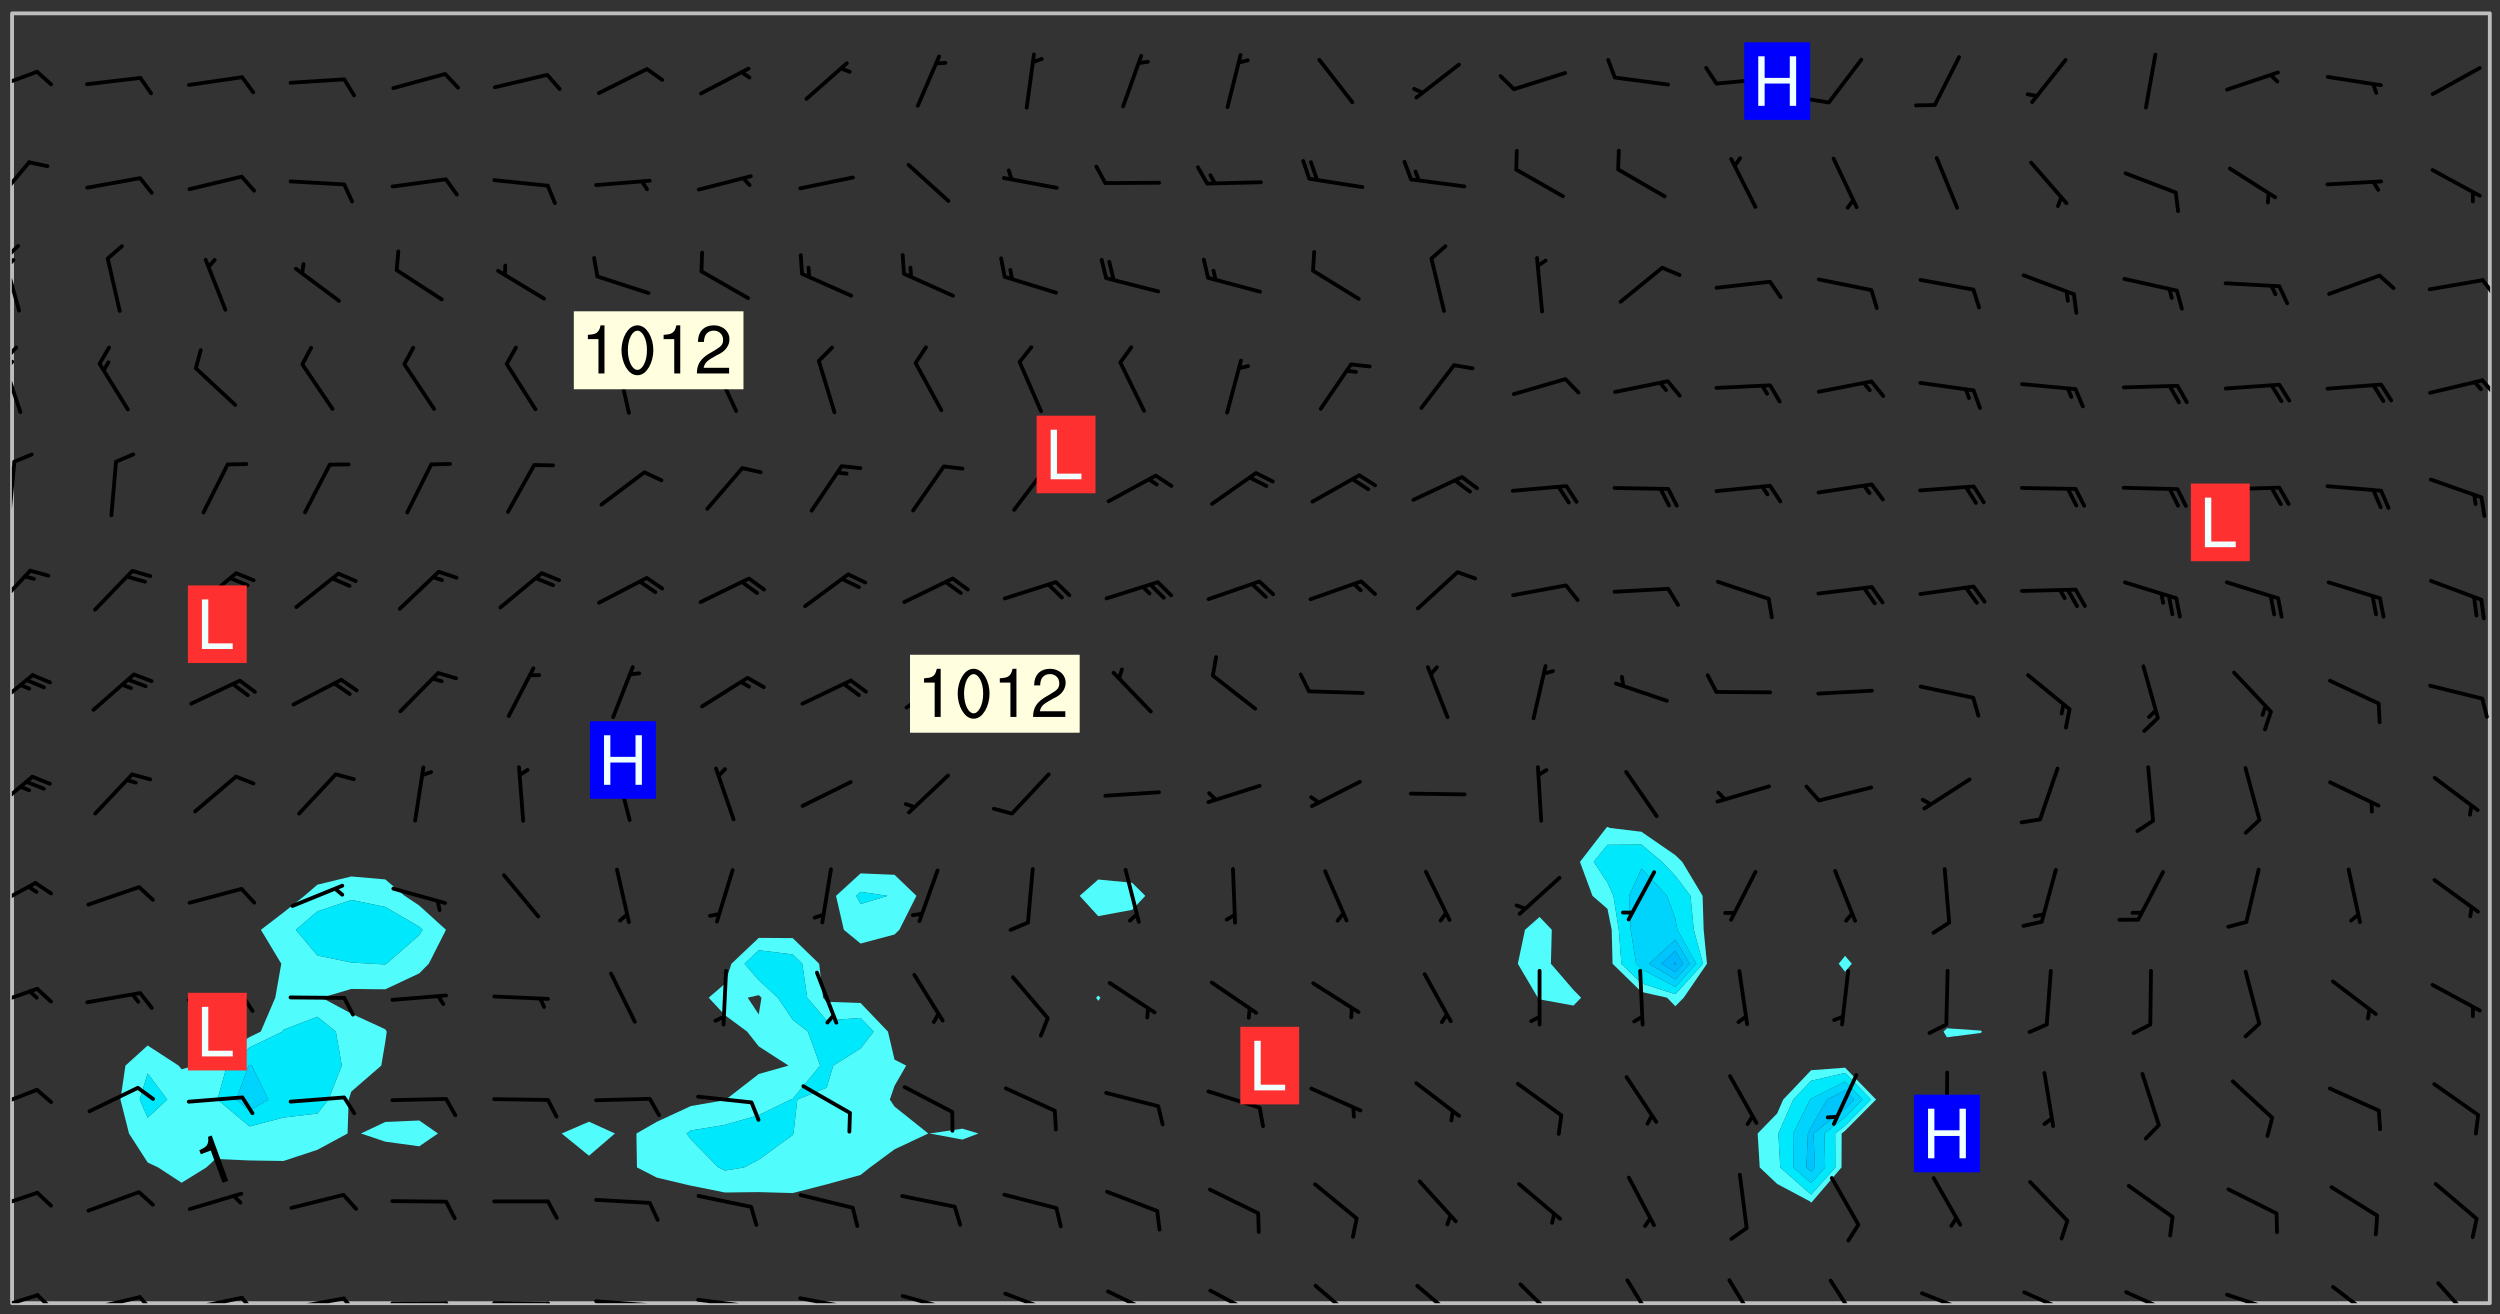<svg xmlns="http://www.w3.org/2000/svg" role="img" xmlns:xlink="http://www.w3.org/1999/xlink" viewBox="142.45 309.95 326.84 171.84"><rect x="142.45" y="309.95" width="326.84" height="171.84" fill="#333333" stroke="none"/><defs><clipPath id="clip2"><path d="M 144 311.672 L 145 311.672 L 145 480.328 L 144 480.328 Z M 144 311.672"/></clipPath><clipPath id="clip3"><path d="M 144 311.672 L 468 311.672 L 468 480.328 L 144 480.328 Z M 144 311.672"/></clipPath><clipPath id="clip4"><path d="M 467 311.672 L 468 311.672 L 468 480.328 L 467 480.328 Z M 467 311.672"/></clipPath><clipPath id="clip5"><path d="M 144 479 L 148 479 L 148 480.328 L 144 480.328 Z M 144 479"/></clipPath><clipPath id="clip6"><path d="M 147 479 L 150 479 L 150 480.328 L 147 480.328 Z M 147 479"/></clipPath><clipPath id="clip7"><path d="M 153 479 L 161 479 L 161 480.328 L 153 480.328 Z M 153 479"/></clipPath><clipPath id="clip8"><path d="M 160 479 L 163 479 L 163 480.328 L 160 480.328 Z M 160 479"/></clipPath><clipPath id="clip9"><path d="M 166 479 L 175 479 L 175 480.328 L 166 480.328 Z M 166 479"/></clipPath><clipPath id="clip10"><path d="M 173 479 L 176 479 L 176 480.328 L 173 480.328 Z M 173 479"/></clipPath><clipPath id="clip11"><path d="M 180 479 L 188 479 L 188 480.328 L 180 480.328 Z M 180 479"/></clipPath><clipPath id="clip12"><path d="M 187 479 L 190 479 L 190 480.328 L 187 480.328 Z M 187 479"/></clipPath><clipPath id="clip13"><path d="M 193 480 L 202 480 L 202 480.328 L 193 480.328 Z M 193 480"/></clipPath><clipPath id="clip14"><path d="M 200 480 L 203 480 L 203 480.328 L 200 480.328 Z M 200 480"/></clipPath><clipPath id="clip15"><path d="M 206 480 L 215 480 L 215 480.328 L 206 480.328 Z M 206 480"/></clipPath><clipPath id="clip16"><path d="M 213 480 L 216 480 L 216 480.328 L 213 480.328 Z M 213 480"/></clipPath><clipPath id="clip17"><path d="M 220 479 L 228 479 L 228 480.328 L 220 480.328 Z M 220 479"/></clipPath><clipPath id="clip18"><path d="M 227 480 L 229 480 L 229 480.328 L 227 480.328 Z M 227 480"/></clipPath><clipPath id="clip19"><path d="M 233 479 L 241 479 L 241 480.328 L 233 480.328 Z M 233 479"/></clipPath><clipPath id="clip20"><path d="M 240 480 L 242 480 L 242 480.328 L 240 480.328 Z M 240 480"/></clipPath><clipPath id="clip21"><path d="M 246 479 L 255 479 L 255 480.328 L 246 480.328 Z M 246 479"/></clipPath><clipPath id="clip22"><path d="M 253 480 L 255 480 L 255 480.328 L 253 480.328 Z M 253 480"/></clipPath><clipPath id="clip23"><path d="M 260 479 L 268 479 L 268 480.328 L 260 480.328 Z M 260 479"/></clipPath><clipPath id="clip24"><path d="M 273 478 L 281 478 L 281 480.328 L 273 480.328 Z M 273 478"/></clipPath><clipPath id="clip25"><path d="M 287 478 L 294 478 L 294 480.328 L 287 480.328 Z M 287 478"/></clipPath><clipPath id="clip26"><path d="M 300 478 L 308 478 L 308 480.328 L 300 480.328 Z M 300 478"/></clipPath><clipPath id="clip27"><path d="M 314 477 L 321 477 L 321 480.328 L 314 480.328 Z M 314 477"/></clipPath><clipPath id="clip28"><path d="M 327 477 L 334 477 L 334 480.328 L 327 480.328 Z M 327 477"/></clipPath><clipPath id="clip29"><path d="M 340 477 L 347 477 L 347 480.328 L 340 480.328 Z M 340 477"/></clipPath><clipPath id="clip30"><path d="M 354 477 L 360 477 L 360 480.328 L 354 480.328 Z M 354 477"/></clipPath><clipPath id="clip31"><path d="M 368 477 L 373 477 L 373 480.328 L 368 480.328 Z M 368 477"/></clipPath><clipPath id="clip32"><path d="M 381 477 L 386 477 L 386 480.328 L 381 480.328 Z M 381 477"/></clipPath><clipPath id="clip33"><path d="M 393 478 L 401 478 L 401 480.328 L 393 480.328 Z M 393 478"/></clipPath><clipPath id="clip34"><path d="M 406 478 L 414 478 L 414 480.328 L 406 480.328 Z M 406 478"/></clipPath><clipPath id="clip35"><path d="M 420 478 L 428 478 L 428 480.328 L 420 480.328 Z M 420 478"/></clipPath><clipPath id="clip36"><path d="M 433 478 L 441 478 L 441 480.328 L 433 480.328 Z M 433 478"/></clipPath><clipPath id="clip37"><path d="M 447 477 L 454 477 L 454 480.328 L 447 480.328 Z M 447 477"/></clipPath><clipPath id="clip38"><path d="M 460 477 L 467 477 L 467 480.328 L 460 480.328 Z M 460 477"/></clipPath><clipPath id="clip39"><path d="M 144 465 L 148 465 L 148 469 L 144 469 Z M 144 465"/></clipPath><clipPath id="clip40"><path d="M 144 452 L 148 452 L 148 456 L 144 456 Z M 144 452"/></clipPath><clipPath id="clip41"><path d="M 144 438 L 148 438 L 148 442 L 144 442 Z M 144 438"/></clipPath><clipPath id="clip42"><path d="M 144 425 L 148 425 L 148 429 L 144 429 Z M 144 425"/></clipPath><clipPath id="clip43"><path d="M 144 411 L 147 411 L 147 417 L 144 417 Z M 144 411"/></clipPath><clipPath id="clip44"><path d="M 144 397 L 147 397 L 147 403 L 144 403 Z M 144 397"/></clipPath><clipPath id="clip45"><path d="M 144 384 L 147 384 L 147 390 L 144 390 Z M 144 384"/></clipPath><clipPath id="clip46"><path d="M 144 370 L 145 370 L 145 378 L 144 378 Z M 144 370"/></clipPath><clipPath id="clip47"><path d="M 144 356 L 146 356 L 146 365 L 144 365 Z M 144 356"/></clipPath><clipPath id="clip48"><path d="M 144 355 L 145 355 L 145 358 L 144 358 Z M 144 355"/></clipPath><clipPath id="clip49"><path d="M 144 356 L 145 356 L 145 359 L 144 359 Z M 144 356"/></clipPath><clipPath id="clip50"><path d="M 466 359 L 468 359 L 468 362 L 466 362 Z M 466 359"/></clipPath><clipPath id="clip51"><path d="M 144 343 L 146 343 L 146 351 L 144 351 Z M 144 343"/></clipPath><clipPath id="clip52"><path d="M 144 341 L 146 341 L 146 345 L 144 345 Z M 144 341"/></clipPath><clipPath id="clip53"><path d="M 144 343 L 145 343 L 145 346 L 144 346 Z M 144 343"/></clipPath><clipPath id="clip54"><path d="M 466 346 L 468 346 L 468 349 L 466 349 Z M 466 346"/></clipPath><clipPath id="clip55"><path d="M 144 330 L 147 330 L 147 337 L 144 337 Z M 144 330"/></clipPath><clipPath id="clip56"><path d="M 144 319 L 148 319 L 148 323 L 144 323 Z M 144 319"/></clipPath><g id="surface461" clip-path="url(#clip1)"><path fill="#fff" fill-opacity="0" fill-rule="evenodd" d="M 0 0 L 1000 0 L 1000 1000 L 0 1000 Z M 0 0"/><path fill="#d3d3d3" fill-opacity="0" fill-rule="evenodd" d="M162.152 355.867L161.918 356.16 161.977 356.395 162.094 356.566 162.27 356.801 162.562 357.148 162.676 357.207 162.793 357.035 162.852 356.801 163.027 356.625 163.492 356.449 164.191 356.449 164.426 356.742 164.715 357.559 164.773 357.734 164.949 357.965 165.301 358.199 166 358.898 166.172 359.074 166.406 359.422 166.641 359.832 166.93 360.414 167.34 360.879 167.57 361.113 167.805 361.289 167.922 361.52 168.098 361.812 168.27 362.977 168.27 363.211 168.328 363.5 168.387 363.617 168.504 363.734 168.852 364.145 168.969 364.316 169.145 364.492 169.32 364.727 169.438 364.898 169.609 365.25 169.668 365.484 169.902 365.891 170.137 365.832 169.961 366.008 169.902 366.938 169.32 366.938 169.086 366.824 168.738 366.938 168.621 367.055 168.562 367.348 168.504 367.523 168.387 367.695 167.922 367.988 167.863 368.223 167.805 368.336 167.805 368.98 167.863 369.152 167.863 369.562 167.922 369.621 167.922 370.027 167.98 370.434 168.098 370.609 168.156 370.668 168.387 371.309 168.328 371.602 168.328 372.301 168.27 372.883 168.27 373.117 168.211 373.348 168.156 373.699 168.156 375.621 168.211 375.738 168.637 375.738 168.27 375.855 168.246 376.207 169.137 377.375 170.879 377.914 172.219 378.273 172.219 378.812 172.309 379.621 172.844 380.336 174.363 380.605 175.254 380.52 175.344 381.684 175.879 381.863 177.039 381.684 179.094 380.699 180.254 380.336 182.133 380.16 183.828 379.98 183.648 380.699 182.133 380.785 180.883 380.875 180.078 381.145 179.004 381.953 179.273 382.672 179.809 383.57 179.629 384.195 179.363 385.004 179.629 386.082 180.254 386.98 181.059 387.16 182.309 386.98 182.043 387.703 182.141 388.207 182.195 388.5 182.195 388.672 182.254 388.965 182.254 389.371 182.43 389.488 182.781 389.605 183.188 389.605 183.48 389.43 183.594 389.312 183.652 389.195 183.77 388.965 183.828 388.789 184.18 388.324 184.41 388.148 184.586 388.09 184.762 388.148 184.82 388.324 184.938 389.312 184.992 389.781 185.051 389.953 185.168 390.188 185.344 390.246 186.16 390.305 186.449 390.305 186.566 390.539 186.625 390.945 186.684 391.297 186.684 392.402 186.801 392.695 186.918 393.043 187.207 393.742 187.383 394.094 187.965 394.848 188.316 395.023 188.488 395.082 188.957 395.316 189.598 395.781 189.945 396.016 190.238 396.191 190.531 396.246 190.762 396.309 191.578 396.656 191.871 396.832 191.984 397.004 192.336 397.355 192.453 397.531 192.977 398.172 192.977 398.461 193.035 398.812 193.035 399.16 193.094 399.512 193.152 399.801 193.27 399.859 193.441 399.918 193.617 399.918 194.199 400.152 194.375 400.27 194.551 400.559 194.727 400.793 194.84 401.027 195.133 401.258 195.25 401.375 195.25 401.785 195.309 401.84 195.598 402.074 195.832 402.191 195.891 402.309 196.008 402.48 196.066 402.598 196.297 402.832 196.355 403.008 196.59 403.066 196.707 403.125 196.59 403.238 196.531 403.355 196.531 403.473 196.414 403.766 196.297 404.055 196.297 404.637 196.473 404.754 196.59 404.812 196.648 404.93 196.766 405.047 196.879 405.105 197.055 405.453 197.113 405.805 197.172 406.211 197.172 406.387 197.113 406.562 196.996 407.262 196.996 407.434 197.113 407.609 197.406 407.902 197.812 407.902 197.988 408.02 198.105 408.191 198.223 408.484 198.223 408.719 197.695 408.719 197.465 408.484 197.23 408.484 197.055 408.543 196.996 409.242 197.055 409.59 197.172 409.766 197.348 410.176 197.465 410.406 197.754 410.875 197.93 410.93 198.453 410.93 198.688 410.988 199.445 411.629 199.504 411.922 199.504 412.156 199.562 412.215 199.793 412.562 199.793 412.914 199.676 413.086 199.676 413.379 199.969 413.668 200.262 413.844 200.434 413.902 200.727 414.078 201.02 414.195 201.602 414.602 201.891 414.836 202.184 415.012 202.402 415.172 202.418 415.184 202.648 415.359 203.289 415.883 203.465 416.117 203.582 416.293 203.758 416.469 203.871 416.641 203.871 417.281 203.988 417.457 204.457 417.574 205.039 417.691 205.273 417.75 205.504 417.863 205.797 417.98 205.91 418.039 206.496 418.391 206.785 418.562 206.961 418.625 207.137 418.68 207.312 418.738 208.012 419.09 208.301 419.266 208.535 419.32 208.824 419.496 209.059 419.613 209.699 420.02 209.992 420.137 210.164 420.195 210.398 420.254 210.809 420.312 211.039 420.371 211.273 420.488 211.332 420.66 210.922 420.836 211.391 420.895 211.449 421.188 211.562 421.422 211.738 421.477 211.973 421.535 212.148 421.594 212.555 421.711 213.195 421.945 213.312 422.117 213.371 422.352 213.371 422.527 213.312 422.645 213.254 423.051 213.488 423.285 213.605 423.344 213.953 423.461 214.594 423.691 214.77 423.809 215.059 423.926 215.234 424.102 215.469 424.566 216.051 425.672 216.227 425.848 216.574 426.023 216.75 426.141 217.102 426.258 218.148 426.781 218.383 426.84 218.848 426.953 219.141 427.012 219.605 427.188 220.363 427.77 220.598 428.004 220.945 428.469 221.121 428.645 221.41 428.879 222.227 429.578 222.52 429.754 222.809 430.043 223.102 430.219 223.395 430.508 224.09 431.148 224.266 431.324 224.559 431.559 224.848 431.793 225.316 432.082 225.957 432.664 226.305 432.898 226.539 433.191 226.887 433.539 227.238 434.004 228.172 434.996 228.52 435.402 228.637 435.578 228.871 435.637 228.984 435.754 229.629 435.93 229.859 436.043 230.094 436.102 230.387 436.277 230.617 436.395 231.551 437.094 231.957 437.5 232.191 437.676 232.598 437.852 232.832 437.969 233.648 438.316 233.996 438.551 234.23 438.668 234.523 438.957 234.754 439.074 235.512 439.426 235.863 439.598 236.094 439.656 236.387 439.773 236.621 439.832 237.492 440.008 238.309 440.008 238.777 440.238 238.949 440.297 239.824 440.996 240.289 441.113 240.582 441.172 240.758 441.23 240.988 441.289 241.457 441.348 241.805 441.406 242.156 441.465 242.562 441.523 242.855 441.523 243.027 441.582 243.027 441.812 243.203 441.988 243.496 441.988 243.844 442.047 244.195 442.105 244.895 442.223 245.535 442.223 246 441.988 246.293 441.812 246.465 441.695 246.875 441.523 247.164 441.348 248.098 440.883 248.566 440.59 249.09 440.297 249.555 440.125 250.02 439.949 251.07 439.484 251.359 439.367 251.77 439.25 252.059 439.133 252.586 438.957 254.102 438.258 254.684 437.91 254.973 437.852 255.266 437.793 255.613 437.676 256.488 437.445 256.84 437.328 256.953 437.328 257.188 437.27 258.062 437.035 258.297 436.977 259.109 436.977 259.461 436.918 260.277 436.801 260.449 436.742 260.801 436.688 261.094 436.629 261.324 436.57 262.141 436.395 262.316 436.336 262.664 436.336 262.898 436.277 263.363 436.16 264.121 435.988 264.355 435.93 264.703 435.93 265.113 435.812 265.402 435.754 266.688 435.695 266.977 435.695 267.387 435.637 267.617 435.578 267.793 435.578 268.668 435.461 269.074 435.461 269.484 435.344 269.832 435.344 270.184 435.23 271.055 435.172 272.805 435.172 273.852 435.461 274.262 435.578 274.551 435.695 274.902 435.812 275.191 435.93 276.242 436.102 276.531 436.16 276.824 436.16 277.117 436.219 277.289 436.277 277.699 436.336 277.871 436.395 277.988 436.453 278.105 436.453 278.223 436.512 278.574 436.57 278.688 436.57 279.098 436.637 281.02 437.031 282.945 437.426 284.465 437.875 286.16 438.594 288.305 439.398 289.91 438.68 291.34 437.875 292.5 436.797 293.75 436.348 296.785 435.629 298.66 435.27 300.805 433.922 303.039 432.668 305.539 431.41 307.234 430.961 309.02 430.781 310.18 430.512 310.805 431.051 312.145 430.781 312.859 429.793 313.844 428.449 314.289 428.27 315.094 427.91 316.969 427.371 318.754 426.922 320.004 426.652 321.164 426.562 322.863 426.473 324.824 426.203 326.074 426.113 326.613 426.113 327.238 426.023 328.129 426.023 330.273 425.844 332.684 425.664 335.273 425.574 336.969 425.754 338.578 425.844 340.008 426.203 341.168 426.922 343.043 427.91 344.203 429.438 344.469 430.152 345.098 430.242 345.453 431.141 345.988 431.68 346.523 433.207 347.598 433.566 348.133 433.566 347.328 434.102 347.418 435.809 348.133 438.504 349.023 439.309 349.918 440.297 350.633 441.555 352.418 442.094 353.938 441.914 354.293 443.258 355.902 442.453 356.883 441.914 357.152 442.184 357.469 441.969 357.688 441.824 358.488 442.273 358.938 441.914 359.293 441.914 359.828 441.645 360.367 440.926 360.902 440.656 361.527 439.668 362.688 440.117 363.527 440.488 364.922 441.105 366.617 440.926 368.223 440.926 370.008 441.016 370.188 439.309 370.723 437.965 371.527 438.234 372.02 439.082 372.422 439.488 372.332 440.027 372.332 440.387 373.047 440.836 373.758 440.566 375.188 440.566 375.547 441.555 375.992 442.812 376.707 444.156 377.957 444.785 379.652 445.414 380.367 445.234 380.547 444.695 381.527 444.605 381.977 444.965 382.062 446.223 381.797 446.852 381.262 447.031 381.262 447.57 381.977 448.555 382.242 449.094 383.227 450.082 384.027 451.16 383.762 451.52 383.672 452.418 383.047 454.75 382.691 456.816 382.602 458.609 382.422 459.328 382.332 459.867 382.332 461.305 381.352 463.188 380.992 464.895 380.457 465.793 379.652 466.961 379.387 467.5 381.441 468.754 381.527 469.113 381.172 469.652 381.082 469.473 381.082 470.281 381.172 471.719 380.727 472.434 379.652 472.527 379.387 473.242 379.922 474.141 380.727 474.859 381.887 475.668 383.227 475.938 383.672 476.297 383.316 476.746 381.527 476.656 380.277 476.207 379.562 475.488 378.938 475.398 378.762 478.988 378.574 480.297 467.934 480.297 467.934 311.703 412.664 311.703 412.664 360.785 413.426 360.91 416.715 361.453 418.738 364.289 418.738 367.043 421.09 367.375 423.438 367.707 427.488 367.707 426.109 371.867 424.086 372.574 422.062 373.277 421.52 373.621 418.926 375.238 418.738 375.355 416.715 373.277 415.984 370.535 413.312 368.457 411.938 364.957 411.871 364.875 409.914 362.203 412.664 360.785 412.664 311.703 294.422 311.703 294.422 403.117 294.539 403.148 294.672 403.16 294.746 403.234 294.852 403.281 294.941 403.34 295.027 403.398 295.117 403.457 295.414 403.754 295.473 403.844 295.504 403.961 295.531 404.078 295.547 404.215 295.516 404.332 295.457 404.422 295.398 404.508 295.355 404.613 295.309 404.715 295.281 404.836 295.281 404.98 295.457 405.25 295.605 405.398 295.68 405.484 295.754 405.559 295.797 405.664 295.859 405.754 295.918 405.84 295.961 405.945 296.02 406.035 296.066 406.137 296.109 406.242 296.168 406.328 296.285 406.508 296.359 406.582 296.422 406.668 296.48 406.758 296.523 406.863 296.582 406.953 296.641 407.039 296.703 407.129 296.762 407.219 296.805 407.32 296.922 407.5 296.996 407.574 297.055 407.66 297.129 407.734 297.219 407.793 297.324 407.84 297.473 407.84 297.605 407.824 297.738 407.84 297.84 407.793 297.914 407.719 297.961 407.617 297.945 407.484 297.945 407.336 297.898 407.23 297.871 407.113 297.824 407.012 297.797 406.891 297.754 406.789 297.691 406.699 297.648 406.598 297.605 406.492 297.574 406.375 297.559 406.242 297.547 406.105 297.633 406.047 297.691 405.961 297.812 405.93 297.855 406.035 297.871 406.168 297.871 406.285 297.93 406.387 297.988 406.477 298.078 406.535 298.227 406.684 298.285 406.773 298.328 406.879 298.316 406.98 298.402 407.039 298.508 407.086 298.594 407.145 298.684 407.203 298.758 407.277 298.641 407.305 298.535 407.352 298.449 407.41 298.375 407.484 298.316 407.574 298.254 407.66 298.227 407.781 298.18 407.883 298.137 407.988 298.105 408.105 298.094 408.238 298.078 408.371 298.078 408.52 298.105 408.637 298.152 408.742 298.195 408.844 298.254 408.934 298.328 409.008 298.418 409.066 298.492 409.141 298.582 409.199 298.641 409.289 298.684 409.395 298.73 409.496 298.848 409.527 298.98 409.543 299.129 409.543 299.246 409.512 299.352 409.555 299.395 409.66 299.441 409.762 299.469 409.883 299.5 410 299.527 410.117 299.559 410.238 299.586 410.355 299.691 410.398 299.793 410.445 299.926 410.43 300.074 410.578 300.137 410.664 300.211 410.738 300.281 410.812 300.371 410.875 300.477 410.918 300.578 410.961 300.695 410.992 300.832 411.008 300.949 410.977 301.023 410.902 301.051 410.785 301.039 410.652 301.008 410.531 300.98 410.414 301.023 410.309 301.141 410.309 301.23 410.371 301.348 410.398 301.496 410.398 301.629 410.414 301.777 410.414 301.91 410.43 302.043 410.414 302.191 410.414 302.324 410.398 302.457 410.387 302.594 410.398 302.711 410.371 302.844 410.355 303.035 410.297 302.977 410.473 302.961 410.605 302.934 410.727 302.918 410.859 302.859 410.945 302.727 410.961 302.621 411.008 302.516 411.051 302.398 411.082 302.281 411.109 302.016 411.141 301.867 411.141 301.734 411.156 301.66 411.23 301.719 411.316 301.867 411.465 301.984 411.645 302.059 411.715 302.148 411.777 302.238 411.836 302.324 411.895 302.414 411.953 302.516 411.996 302.621 412.059 302.727 412.102 302.812 412.16 302.918 412.207 303.02 412.25 303.199 412.367 303.258 412.457 303.215 412.559 303.168 412.664 303.184 412.797 303.406 413.02 303.465 413.109 303.508 413.211 303.539 413.332 303.582 413.434 303.598 413.566 303.629 413.684 303.641 413.82 303.672 413.938 303.82 414.086 303.922 414.129 304.027 414.172 304.145 414.203 304.277 414.219 304.414 414.234 304.531 414.234 304.648 414.203 304.738 414.145 304.781 414.039 304.828 413.938 304.871 413.832 304.902 413.715 304.914 413.582 304.914 413.434 304.902 413.301 304.887 413.168 304.855 413.051 304.812 412.945 304.766 412.84 304.723 412.738 304.68 412.633 304.664 412.5 304.68 412.367 304.707 412.25 304.738 412.133 304.766 412.012 304.812 411.91 304.902 411.852 304.988 411.789 305.062 411.715 305.152 411.656 305.375 411.434 305.434 411.348 305.508 411.273 305.625 411.094 305.684 411.008 305.684 410.859 305.609 410.785 305.508 410.738 305.402 410.695 305.301 410.652 305.242 410.562 305.195 410.457 305.168 410.34 305.258 410.281 305.375 410.25 305.477 410.207 305.656 410.09 305.805 409.941 305.816 409.809 305.805 409.703 305.715 409.645 305.582 409.66 305.434 409.66 305.301 409.676 305.168 409.66 305.047 409.629 304.961 409.57 304.887 409.496 304.828 409.406 304.766 409.32 304.648 409.141 304.59 409.055 304.621 408.934 304.707 408.875 304.828 408.844 304.887 408.758 304.887 408.637 304.855 408.52 304.797 408.43 304.738 408.344 304.691 408.238 304.664 408.121 304.648 407.988 304.707 407.898 304.781 407.824 304.871 407.766 304.988 407.586 305.062 407.512 305.121 407.426 305.27 407.277 305.391 407.246 305.523 407.23 305.656 407.246 305.73 407.32 305.773 407.426 305.789 407.559 305.758 407.676 305.641 407.707 305.508 407.719 305.359 407.867 305.316 407.973 305.27 408.074 305.242 408.195 305.211 408.312 305.211 408.461 305.242 408.578 305.285 408.684 305.344 408.773 305.418 408.844 305.492 408.918 305.609 408.949 305.73 408.977 305.848 408.949 305.98 408.934 306.098 408.934 306.188 408.992 306.262 409.066 306.309 409.172 306.367 409.258 306.469 409.305 306.602 409.32 306.707 409.363 306.793 409.422 306.781 409.527 306.707 409.602 306.527 409.719 306.469 409.809 306.379 409.867 306.309 409.941 306.234 410.016 306.172 410.105 306.145 410.223 306.129 410.355 306.145 410.488 306.129 410.621 306.129 410.77 306.145 410.902 306.172 411.02 306.203 411.141 306.277 411.215 306.367 411.273 306.453 411.332 306.543 411.391 306.66 411.422 306.66 411.508 306.559 411.555 306.469 411.613 306.203 411.645 306.086 411.672 305.938 411.672 305.832 411.715 305.73 411.762 305.672 411.852 305.609 412.086 305.598 412.219 305.566 412.34 305.551 412.473 305.551 412.766 305.539 412.898 305.551 413.035 305.566 413.168 305.699 413.184 305.832 413.195 305.953 413.227 306.039 413.285 306.113 413.359 306.16 413.465 306.203 413.566 306.219 413.699 306.219 414.145 306.203 414.277 306.203 414.723 306.234 414.988 306.262 415.105 306.277 415.238 306.309 415.355 306.395 415.566 306.426 415.832 306.426 415.98 306.395 416.098 306.367 416.215 306.336 416.336 306.309 416.453 306.277 416.57 306.246 416.691 306.234 416.824 306.219 416.957 306.309 417.016 306.426 416.984 306.527 417 306.574 417.105 306.543 417.371 306.543 417.812 306.5 417.918 306.453 418.023 306.41 418.125 306.367 418.23 306.309 418.316 306.277 418.438 306.234 418.555 306.203 418.672 306.188 418.805 306.203 418.938 306.262 419.027 306.367 419.074 306.453 419.133 306.512 419.219 306.5 419.355 306.469 419.473 306.426 419.574 306.426 420.02 306.41 420.152 306.41 420.301 306.379 420.418 306.336 420.523 306.309 420.641 306.262 420.746 306.219 420.848 306.188 420.969 306.16 421.086 306.129 421.219 306.098 421.336 306.07 421.453 306.027 421.559 305.996 421.676 305.965 421.797 305.953 421.93 305.938 422.062 305.938 422.359 305.965 422.477 305.965 422.625 306.012 423.023 306.039 423.141 306.098 423.23 306.219 423.262 306.367 423.262 306.5 423.246 306.559 423.336 306.559 423.453 306.5 423.543 306.41 423.602 306.309 423.645 306.203 423.691 306.113 423.75 306.027 423.809 305.891 423.824 305.773 423.793 305.641 423.777 305.539 423.824 305.477 423.91 305.465 424.047 305.449 424.18 305.418 424.297 305.391 424.414 305.375 424.547 305.344 424.668 305.344 424.965 305.359 425.098 305.391 425.215 305.391 425.363 305.402 425.496 305.402 425.645 305.375 425.762 305.328 425.863 305.301 425.984 305.27 426.102 305.211 426.191 305.137 426.266 305.035 426.309 304.93 426.355 304.812 426.383 304.691 426.414 304.59 426.367 304.648 426.281 304.754 426.234 304.781 426.117 304.812 426 304.84 425.879 304.871 425.762 304.871 425.613 304.887 425.48 304.855 425.363 304.812 425.258 304.707 425.273 304.633 425.348 304.531 425.391 304.441 425.453 304.367 425.527 304.324 425.629 304.309 425.762 304.277 425.879 304.25 426 304.219 426.117 304.191 426.234 304.16 426.355 304.133 426.473 304.102 426.59 304.059 426.695 303.969 426.754 303.879 426.754 303.762 426.723 303.73 426.637 303.746 426.5 303.715 426.383 303.715 426.234 303.703 426.102 303.703 425.953 303.641 425.719 303.613 425.598 303.57 425.496 303.523 425.391 303.465 425.305 303.406 425.215 303.363 425.109 303.301 425.023 303.152 424.875 303.082 424.801 302.977 424.754 302.871 424.711 302.77 424.668 302.473 424.371 302.383 424.297 302.297 424.238 302.191 424.195 302.102 424.133 302.016 424.074 301.91 424.031 301.82 423.973 301.734 423.91 301.66 423.84 301.555 423.793 301.469 423.734 301.363 423.691 301.273 423.629 301.172 423.586 301.066 423.543 300.98 423.484 300.875 423.438 300.77 423.395 300.668 423.348 300.578 423.289 300.477 423.246 300.371 423.203 300.281 423.141 300.164 423.113 300.031 423.098 299.898 423.113 299.75 423.113 299.617 423.129 299.5 423.098 299.41 423.039 299.336 422.965 299.246 422.906 299.145 422.859 298.996 422.859 298.875 422.832 298.773 422.789 298.699 422.715 298.582 422.535 298.492 422.477 298.391 422.434 298.301 422.371 298.195 422.328 298.105 422.27 298.02 422.211 297.914 422.164 297.855 422.078 297.797 421.988 297.754 421.883 297.707 421.781 297.633 421.707 297.547 421.648 297.473 421.574 297.383 421.516 297.16 421.293 297.117 421.188 297.086 420.922 297.191 420.879 297.336 420.879 297.441 420.922 297.516 420.996 297.605 421.055 297.691 421.113 297.797 421.16 297.887 421.219 298.035 421.367 298.105 421.441 298.254 421.59 298.316 421.676 298.391 421.75 298.477 421.809 298.551 421.883 298.641 421.945 298.73 422.004 298.816 422.062 299.086 422.238 299.188 422.285 299.293 422.328 299.395 422.371 299.441 422.297 299.5 422.211 299.574 422.137 299.645 422.062 299.75 422.105 299.824 422.18 299.883 422.27 299.926 422.371 299.973 422.477 300.016 422.582 300.137 422.609 300.254 422.582 300.328 422.492 300.371 422.387 300.43 422.297 300.504 422.223 300.609 422.18 300.727 422.152 300.859 422.164 300.949 422.223 301.098 422.371 301.156 422.461 301.199 422.566 301.246 422.668 301.289 422.773 301.332 422.875 301.438 422.922 301.543 422.965 301.676 422.98 301.762 422.922 301.82 422.832 301.895 422.758 302 422.715 302.117 422.742 302.223 422.789 302.324 422.832 302.43 422.875 302.531 422.922 302.711 423.039 302.711 423.156 302.695 423.289 302.711 423.422 302.727 423.559 302.785 423.645 302.887 423.691 303.008 423.719 303.125 423.75 303.273 423.75 303.391 423.719 303.449 423.629 303.629 423.512 303.688 423.422 303.762 423.348 303.82 423.262 303.938 423.082 304.117 422.965 304.234 422.996 304.324 423.055 304.367 423.129 304.352 423.262 304.352 423.379 304.441 423.438 304.59 423.438 304.723 423.422 304.855 423.41 305.121 423.379 305.227 423.336 305.344 423.305 305.465 423.277 305.539 423.203 305.609 423.129 305.672 423.039 305.656 422.934 305.609 422.832 305.508 422.789 305.402 422.773 305.285 422.801 305.02 422.832 304.871 422.832 304.797 422.758 304.707 422.699 304.59 422.668 304.473 422.641 304.34 422.625 304.191 422.625 304.059 422.641 303.762 422.641 303.656 422.594 303.508 422.445 303.465 422.344 303.406 422.254 303.629 422.031 303.715 421.973 303.82 421.93 303.938 421.898 304.07 421.883 304.203 421.898 304.34 421.914 304.441 421.957 304.574 421.945 304.664 421.883 304.766 421.84 304.828 421.75 304.781 421.648 304.691 421.59 304.574 421.559 304.473 421.516 304.414 421.426 304.352 421.336 304.352 421.219 304.367 421.086 304.473 421.039 304.547 420.969 304.547 420.848 304.457 420.789 304.426 420.672 304.516 420.613 304.59 420.539 304.633 420.434 304.691 420.344 304.738 420.242 304.754 420.109 304.754 419.961 304.707 419.855 304.664 419.754 304.574 419.695 304.441 419.68 304.34 419.637 304.203 419.621 304.086 419.59 303.641 419.59 303.508 419.574 303.375 419.562 303.242 419.547 303.125 419.516 302.977 419.516 302.844 419.5 302.711 419.488 302.445 419.457 302.324 419.414 302.238 419.355 302.164 419.281 302.164 419.133 302.176 419 302.281 418.953 302.383 418.91 302.516 418.895 302.668 418.895 302.801 418.879 303.094 418.879 303.215 418.91 303.316 418.953 303.406 419.012 303.641 419.074 303.762 419.027 303.852 418.969 303.953 418.926 304.086 418.91 304.191 418.953 304.293 419 304.426 419.012 304.547 418.984 304.691 418.984 304.812 418.953 304.93 418.926 305.035 418.879 305.109 418.805 305.195 418.746 305.344 418.598 305.402 418.512 305.449 418.406 305.477 418.289 305.492 418.184 305.391 418.141 305.301 418.082 305.184 418.051 305.078 418.008 304.988 417.945 304.914 417.859 304.84 417.785 304.738 417.742 304.633 417.695 304.531 417.652 304.473 417.562 304.426 417.461 304.34 417.25 304.277 417.164 304.219 417.074 304.145 417 304.059 416.941 303.789 416.941 303.672 416.973 303.582 417.031 303.48 417.074 303.348 417.09 303.242 417.074 303.215 416.957 303.152 416.867 303.035 416.836 302.934 416.793 302.785 416.645 302.754 416.527 302.738 416.422 302.812 416.348 302.992 416.23 303.109 416.203 303.227 416.172 303.363 416.188 303.465 416.23 303.57 416.273 303.672 416.32 303.777 416.363 303.895 416.395 304.027 416.41 304.145 416.438 304.277 416.453 304.383 416.438 304.473 416.379 304.398 416.305 304.293 416.262 304.219 416.188 304.145 416.098 303.996 415.949 303.91 415.891 303.82 415.832 303.746 415.758 303.656 415.699 303.555 415.652 303.434 415.625 303.332 415.578 303.227 415.535 303.109 415.504 303.008 415.461 302.887 415.43 302.738 415.43 302.621 415.461 302.516 415.504 302.43 415.566 302.25 415.684 302.164 415.742 302.074 415.801 301.969 415.848 301.883 415.906 301.777 415.949 301.676 415.992 301.57 416.039 301.496 416.113 301.438 416.203 301.379 416.289 301.332 416.395 301.273 416.48 301.199 416.555 301.066 416.543 300.949 416.512 300.832 416.512 300.758 416.586 300.668 416.645 300.594 416.719 300.504 416.777 300.418 416.836 300.312 416.883 300.211 416.926 300.074 416.941 299.973 416.898 299.824 416.75 299.719 416.703 299.633 416.703 299.527 416.75 299.426 416.793 299.305 416.824 299.188 416.793 299.113 416.719 299.113 416.602 299.145 416.48 299.219 416.41 299.277 416.32 299.352 416.246 299.469 416.215 299.574 416.172 299.867 416.172 300 416.156 300.137 416.141 300.238 416.098 300.328 416.039 300.43 415.992 300.52 415.934 300.652 415.922 300.742 415.98 300.875 415.992 300.965 415.934 301.051 415.875 301.156 415.832 301.246 415.773 301.332 415.711 301.422 415.652 301.57 415.504 301.629 415.418 301.688 415.328 301.793 415.285 301.926 415.27 302.043 415.297 302.164 415.328 302.223 415.27 302.281 415.18 302.312 414.914 302.34 414.797 302.445 414.809 302.578 414.824 302.68 414.781 302.77 414.723 302.828 414.633 302.902 414.559 302.961 414.469 303.008 414.367 303.02 414.234 303.008 414.102 302.961 413.996 302.812 413.848 302.754 413.758 302.695 413.672 302.652 413.566 302.652 413.121 302.668 412.988 302.668 412.84 302.68 412.707 302.621 412.648 302.531 412.707 302.43 412.664 302.25 412.547 302.164 412.488 302.102 412.398 302.043 412.309 301.969 412.234 301.883 412.176 301.762 412.207 301.66 412.219 301.555 412.266 301.469 412.324 301.363 412.367 301.215 412.516 301.125 412.574 301.039 412.633 300.949 412.695 300.844 412.738 300.711 412.754 300.711 412.633 300.816 412.59 300.934 412.559 301.008 412.488 301.051 412.383 301.051 412.234 301.023 412.117 300.875 411.969 300.742 411.953 300.594 411.953 300.477 411.984 300.371 412.027 300.27 412.07 300.18 412.133 300.062 412.16 299.988 412.086 300 411.953 299.957 411.852 299.914 411.746 299.824 411.688 299.707 411.715 299.586 411.746 299.469 411.777 299.367 411.82 299.246 411.852 299.145 411.895 299.039 411.938 298.949 411.996 298.848 412.012 298.848 411.895 298.863 411.762 298.805 411.672 298.73 411.715 298.582 411.863 298.523 411.953 298.449 412.027 298.402 412.133 298.359 412.234 298.285 412.309 298.227 412.398 298.152 412.473 298.094 412.559 298.02 412.633 297.93 412.695 297.855 412.766 297.781 412.84 297.68 412.855 297.547 412.871 297.441 412.828 297.441 412.707 297.59 412.559 297.633 412.457 297.691 412.367 297.738 412.266 297.781 412.16 297.84 412.07 297.871 411.953 297.914 411.852 297.945 411.73 297.973 411.613 298.02 411.508 298.062 411.406 298.105 411.301 298.18 411.23 298.27 411.168 298.359 411.109 298.461 411.066 298.758 411.066 299.023 411.035 299.129 410.992 299.055 410.918 298.938 410.887 298.832 410.844 298.742 410.785 298.641 410.738 298.551 410.68 298.449 410.637 298.344 410.594 298.254 410.531 298.168 410.473 298.062 410.43 297.961 410.387 297.84 410.355 297.723 410.324 297.621 410.281 297.5 410.25 297.398 410.207 297.309 410.148 297.266 410.043 297.25 409.91 297.352 409.867 297.484 409.852 297.621 409.867 297.754 409.852 297.855 409.809 297.914 409.719 297.93 409.613 297.84 409.555 297.766 409.48 297.664 409.438 297.574 409.379 297.426 409.23 297.383 409.125 297.367 408.992 297.367 408.699 297.309 408.609 297.219 408.551 297.145 408.477 297.102 408.371 297.07 408.254 297.012 408.164 296.938 408.09 296.82 408.062 296.746 407.988 296.656 407.93 296.566 407.867 296.48 407.809 296.406 407.734 296.348 407.648 296.301 407.543 296.215 407.484 296.066 407.336 295.871 407.277 295.738 407.293 295.637 407.336 295.562 407.41 295.516 407.512 295.473 407.617 295.414 407.707 295.355 407.793 295.059 408.09 294.969 408.148 294.883 408.148 294.82 408.062 294.777 407.957 294.809 407.84 294.867 407.75 294.895 407.633 294.883 407.5 294.793 407.438 294.688 407.484 294.57 407.512 294.453 407.543 294.184 407.719 294.082 407.766 293.965 407.793 293.859 407.84 293.77 407.898 293.668 407.941 293.609 407.855 293.562 407.75 293.578 407.617 293.625 407.512 293.695 407.438 293.77 407.367 293.828 407.277 293.828 407.129 293.785 407.023 293.547 407.023 293.445 407.07 293.414 407.188 293.387 407.305 293.355 407.426 293.281 407.469 293.148 407.484 293.074 407.438 293.031 407.336 292.988 407.23 292.941 407.129 292.898 407.023 292.777 407.055 292.676 407.098 292.543 407.113 292.426 407.145 292.32 407.188 292.23 407.246 292.129 407.293 292.008 407.32 291.875 407.336 291.773 407.293 291.715 407.203 291.668 407.098 291.625 406.996 291.582 406.891 291.582 406.773 291.641 406.684 291.727 406.625 291.906 406.508 292.008 406.461 292.113 406.418 292.219 406.359 292.32 406.316 292.41 406.254 292.512 406.211 292.617 406.152 292.719 406.105 292.809 406.047 292.914 406.004 293.016 405.961 293.105 405.898 293.207 405.855 293.344 405.84 293.461 405.871 293.562 405.914 293.684 405.945 293.785 405.988 293.891 406.035 293.992 406.078 294.098 406.121 294.199 406.168 294.305 406.211 294.406 406.254 294.512 406.301 294.598 406.359 294.703 406.402 294.82 406.434 294.926 406.477 295.027 406.523 295.117 406.582 295.223 406.625 295.324 406.668 295.43 406.715 295.547 406.742 295.648 406.789 295.77 406.816 295.918 406.816 296.004 406.758 296.02 406.656 296.078 406.566 296.051 406.449 295.977 406.375 295.859 406.195 295.785 406.121 295.695 406.047 295.516 405.93 295.43 405.871 295.324 405.828 295.223 405.781 294.953 405.605 294.895 405.516 294.82 405.441 294.762 405.352 294.719 405.25 294.688 405.133 294.672 404.996 294.672 404.434 294.66 404.301 294.645 404.168 294.613 404.051 294.598 403.918 294.586 403.785 294.555 403.664 294.332 403.441 294.273 403.355 294.258 403.25 294.289 403.133 294.422 403.117 294.422 311.703 172.992 311.703 172.992 313.156 172.934 313.391 172.582 314.441 172.41 314.965 172.293 315.312 172.117 315.723 172 315.895 171.766 316.188 171.535 316.246 171.184 316.246 171.066 316.305 170.836 316.711 170.836 317.004 170.953 317.18 171.184 317.41 171.301 317.645 171.941 318.402 172.234 318.867 172.41 319.102 172.641 319.453 172.875 319.801 173.516 320.617 173.691 321.082 173.863 321.492 173.98 322.188 174.156 322.656 174.273 324.055 174.332 324.52 174.332 325.395 174.449 326.441 174.449 331.223 174.391 331.688 174.039 332.969 173.863 333.492 173.75 333.902 173.398 334.832 172.934 336 172.699 336.582 172.582 336.758 172.41 337.105 172.234 337.512 171.883 338.328 171.824 338.621 171.711 338.914 171.594 339.203 171.535 339.379 171.418 340.254 171.359 340.66 171.301 340.777 171.242 340.953 171.184 341.125 170.953 341.652 170.836 341.824 170.836 342.059 170.719 342.293 170.66 342.465 170.484 343.051 170.484 343.34 170.426 343.516 170.426 343.809 170.367 343.922 170.309 344.449 170.309 344.621 170.254 344.855 170.254 347.477 170.078 348.293 169.961 348.469 169.785 348.703 169.668 348.875 169.555 349.109 168.969 350.043 168.738 350.332 168.445 350.797 168.27 351.031 167.98 351.383 167.629 352.082 167.516 352.312 167.34 352.723 167.164 352.953 166.758 353.48 165.941 354.18 165.648 354.352 165.359 354.586 165.184 354.703 165.008 354.879 164.484 355.285 163.957 355.461 163.785 355.637 163.551 355.691 162.91 355.867 162.152 355.867M174.363 386.891L173.289 387.34 173.648 388.234 174.898 387.52 175.344 386.98 174.363 386.891"/><path fill="#d3d3d3" fill-opacity="0" fill-rule="evenodd" d="M201.508 416.598L200.613 416.598 201.062 417.227 202.043 417.586 202.848 417.496 203.293 416.508 203.117 416.598 202.402 416.242 201.508 416.598M356.129 475.668L356.07 475.145 356.07 474.852 356.184 474.559 356.242 474.328 356.711 473.859 356.824 473.859 356.941 473.746 357.059 473.688 357.234 473.688 357.469 473.629 357.816 473.629 358.051 473.688 358.168 473.746 358.398 473.918 358.457 474.094 358.574 474.676 358.574 474.969 358.457 475.145 358.285 475.434 358.109 475.609 357.582 476.133 357.352 476.367 357.234 476.426 357.059 476.426 356.941 476.367 356.535 476.074 356.359 475.957 356.242 475.898 356.184 475.785 356.129 475.668M362.77 464.711L362.711 464.539 362.711 463.43 362.77 463.258 362.945 463.199 363.117 463.141 363.293 463.141 363.527 463.082 363.645 463.141 363.703 463.84 363.645 464.012 363.527 464.188 363.41 464.246 363.176 464.77 363.062 464.828 362.828 464.828 362.77 464.711M372.383 450.32L372.266 450.145 372.266 449.445 372.559 448.57 372.676 448.398 372.852 448.047 372.965 447.816 373.082 447.523 373.434 446.766 373.551 446.535 373.723 446.301 373.898 446.301 374.016 446.242 374.656 446.242 374.773 446.301 375.008 446.535 375.18 446.648 375.531 446.941 375.648 447.059 375.762 447.234 375.762 447.348 375.879 447.406 375.996 447.523 375.996 448.223 375.938 448.398 375.938 448.629 375.879 448.805 375.531 449.855 375.414 450.086 375.297 450.32 375.18 450.379 374.949 450.613 374.309 450.902 373.434 450.902 373.023 450.785 372.383 450.32"/><path fill="none" stroke="#bebebe" stroke-linecap="round" stroke-linejoin="round" stroke-miterlimit="10" stroke-width=".5" d="M 431.957 354.305 L 108.027 354.305 L 108.027 185.68 L 431.957 185.68 L 431.957 354.305" transform="matrix(1 0 0 -1 36 666)"/><g clip-path="url(#clip2)"><path fill="#fff" fill-opacity="0" fill-rule="evenodd" d="M 144 475.891 L 144 480.328 L 144.004 480.328 L 144 480.328 L 144 311.672 L 144.004 311.672 L 144 311.672 L 144 475.891"/></g><g clip-path="url(#clip3)"><path fill="#fff" fill-opacity="0" fill-rule="evenodd" d="M 144.004 480.328 L 144.004 311.672 L 188.383 311.672 L 188.383 424.535 L 183.945 425.609 L 182.242 427.07 L 179.508 429.246 L 176.559 431.508 L 179.223 435.945 L 178.438 440.383 L 176.539 444.82 L 175.066 445.531 L 170.629 448.387 L 167.93 449.262 L 166.191 449.742 L 165.797 449.262 L 161.754 446.633 L 158.848 449.262 L 158.195 453.699 L 159.316 458.137 L 161.754 461.93 L 163.121 462.574 L 166.191 464.578 L 169.43 462.574 L 170.629 461.469 L 175.066 461.664 L 179.508 461.734 L 183.945 460.27 L 187.891 458.137 L 188.035 453.699 L 188.383 452.656 L 192.297 449.262 L 192.82 446.184 L 193.012 444.82 L 192.82 444.512 L 188.383 442.465 L 184.512 440.383 L 188.383 439.242 L 192.82 439.289 L 197.262 437.203 L 197.262 456.438 L 192.82 456.633 L 189.637 458.137 L 192.82 459.207 L 197.262 459.816 L 199.707 458.137 L 197.262 456.438 L 197.262 437.203 L 198.508 435.945 L 200.758 431.508 L 197.262 428.34 L 195.359 427.07 L 192.82 424.922 L 188.383 424.535 L 188.383 311.672 L 219.453 311.672 L 219.453 456.598 L 215.879 458.137 L 219.453 461.047 L 222.844 458.137 L 219.453 456.598 L 219.453 311.672 L 241.645 311.672 L 241.645 432.566 L 238.074 435.945 L 237.207 438.574 L 235.102 440.383 L 237.207 442.656 L 240.129 444.82 L 241.645 446.75 L 245.539 449.262 L 241.645 450.359 L 237.355 453.699 L 237.207 453.777 L 232.766 454.551 L 228.328 456.605 L 225.652 458.137 L 225.723 462.574 L 228.328 463.91 L 232.766 464.961 L 237.207 465.852 L 241.645 465.801 L 246.082 465.926 L 250.52 464.789 L 254.957 463.559 L 256.195 462.574 L 259.398 460.211 L 263.809 458.137 L 259.398 454.621 L 258.785 453.699 L 259.398 451.91 L 260.922 449.262 L 259.398 448.484 L 258.539 444.82 L 254.957 441.078 L 250.52 440.922 L 250.062 440.383 L 249.543 435.945 L 246.082 432.594 L 241.645 432.566 L 241.645 311.672 L 254.957 311.672 L 254.957 424.133 L 251.746 427.07 L 252.77 431.508 L 254.957 433.305 L 259.398 432.121 L 260.027 431.508 L 262.262 427.07 L 259.398 424.316 L 254.957 424.133 L 254.957 311.672 L 268.273 311.672 L 268.273 457.508 L 263.98 458.137 L 268.273 458.934 L 270.371 458.137 L 268.273 457.508 L 268.273 311.672 L 286.027 311.672 L 286.027 424.934 L 283.602 427.07 L 286.027 429.723 L 286.027 440.109 L 285.75 440.383 L 286.027 440.801 L 286.32 440.383 L 286.027 440.109 L 286.027 429.723 L 290.465 428.898 L 292.184 427.07 L 290.465 425.363 L 286.027 424.934 L 286.027 311.672 L 343.727 311.672 L 343.727 429.828 L 341.824 431.508 L 340.883 435.945 L 343.496 440.383 L 343.727 440.605 L 348.164 441.414 L 349.16 440.383 L 348.164 439.375 L 345.211 435.945 L 345.324 431.508 L 343.727 429.828 L 343.727 311.672 L 352.602 311.672 L 352.602 418.047 L 352.438 418.191 L 349.008 422.629 L 350.641 427.07 L 352.602 428.77 L 353.156 431.508 L 353.27 435.945 L 357.043 439.633 L 360.395 440.383 L 361.48 441.504 L 362.574 440.383 L 365.613 435.945 L 365.18 431.508 L 365.043 427.07 L 362.383 422.629 L 361.48 421.75 L 357.043 418.691 L 352.918 418.191 L 352.602 418.047 L 352.602 311.672 L 383.672 311.672 L 383.672 434.914 L 382.832 435.945 L 383.672 437 L 383.672 449.535 L 379.234 449.863 L 375.582 453.699 L 374.793 455.508 L 372.238 458.137 L 372.508 462.574 L 374.793 464.738 L 379.082 467.016 L 379.234 467.184 L 379.398 467.016 L 383.203 462.574 L 383.223 458.137 L 383.672 457.781 L 387.719 453.699 L 383.672 449.535 L 383.672 437 L 384.547 435.945 L 383.672 434.914 L 383.672 311.672 L 396.984 311.672 L 396.984 444.383 L 396.535 444.82 L 396.984 445.562 L 401.426 444.992 L 401.555 444.82 L 401.426 444.688 L 396.984 444.383 L 396.984 311.672 L 467.996 311.672 L 467.996 480.328 L 144.004 480.328"/></g><path fill="#50fcfc" fill-rule="evenodd" d="M 159.316 458.137 L 158.195 453.699 L 158.848 449.262 L 161.754 446.633 L 161.754 450.281 L 160.715 453.699 L 161.754 456.082 L 164.32 453.699 L 161.754 450.281 L 161.754 446.633 L 165.797 449.262 L 166.191 449.742 L 167.93 449.262 L 170.629 448.387 L 175.066 445.531 L 176.539 444.82 L 178.438 440.383 L 179.223 435.945 L 176.559 431.508 L 179.508 429.246 L 182.242 427.07 L 183.945 425.609 L 188.383 424.535 L 188.383 427.609 L 183.945 429.098 L 181.125 431.508 L 183.945 434.871 L 183.945 442.875 L 179.508 444.57 L 179.367 444.82 L 175.066 446.895 L 172.109 449.262 L 170.883 453.699 L 175.066 457.215 L 179.508 456.055 L 183.945 455.527 L 185.391 453.699 L 187.137 449.262 L 186.359 444.82 L 183.945 442.875 L 183.945 434.871 L 188.383 435.785 L 191.035 435.945 L 192.82 436.039 L 192.98 435.945 L 197.262 432.211 L 197.707 431.508 L 197.262 431.102 L 192.82 428.52 L 188.383 427.609 L 188.383 424.535 L 192.82 424.922 L 195.359 427.07 L 197.262 428.34 L 200.758 431.508 L 198.508 435.945 L 197.262 437.203 L 192.82 439.289 L 188.383 439.242 L 184.512 440.383 L 188.383 442.465 L 192.82 444.512 L 193.012 444.82 L 192.82 446.184 L 192.297 449.262 L 188.383 452.656 L 188.035 453.699 L 187.891 458.137 L 183.945 460.27 L 179.508 461.734 L 175.066 461.664 L 170.629 461.469 L 169.43 462.574 L 166.191 464.578 L 163.121 462.574 L 161.754 461.93 L 159.316 458.137"/><path fill="#00e8fc" fill-rule="evenodd" d="M161.754 456.082L160.715 453.699 161.754 450.281 164.32 453.699 161.754 456.082M175.066 457.215L170.883 453.699 172.109 449.262 175.066 446.895 175.066 449.164 174.949 449.262 173.348 453.699 175.066 455.145 177.535 453.699 175.371 449.262 175.066 449.164 175.066 446.895 179.367 444.82 179.508 444.57 183.945 442.875 186.359 444.82 187.137 449.262 185.391 453.699 183.945 455.527 179.508 456.055 175.066 457.215"/><path fill="#00d4fc" fill-rule="evenodd" d="M 175.066 455.145 L 173.348 453.699 L 174.949 449.262 L 175.066 449.164 L 175.371 449.262 L 177.535 453.699 L 175.066 455.145"/><path fill="#00e8fc" fill-rule="evenodd" d="M 183.945 434.871 L 181.125 431.508 L 183.945 429.098 L 188.383 427.609 L 192.82 428.52 L 197.262 431.102 L 197.707 431.508 L 197.262 432.211 L 192.98 435.945 L 192.82 436.039 L 191.035 435.945 L 188.383 435.785 L 183.945 434.871"/><path fill="#50fcfc" fill-rule="evenodd" d="M192.82 459.207L189.637 458.137 192.82 456.633 197.262 456.438 199.707 458.137 197.262 459.816 192.82 459.207M219.453 461.047L215.879 458.137 219.453 456.598 222.844 458.137 219.453 461.047M225.723 462.574L225.652 458.137 228.328 456.605 232.766 454.551 237.207 453.777 237.355 453.699 241.645 450.359 245.539 449.262 241.645 446.75 240.129 444.82 237.207 442.656 235.102 440.383 237.207 438.574 238.074 435.945 241.645 432.566 241.645 434.18 239.777 435.945 241.645 438.09 241.645 440.051 240.203 440.383 241.645 442.574 242.004 440.383 241.645 440.051 241.645 438.09 244.141 440.383 246.082 443.273 248.074 444.82 249.676 449.262 246.082 453.613 245.828 453.699 241.645 455.738 237.207 457.016 232.766 457.738 232.199 458.137 232.766 458.895 236.359 462.574 237.207 462.984 239.738 462.574 241.645 461.57 246.082 458.34 246.184 458.137 246.691 453.699 250.52 452.156 251.391 449.262 254.957 447.02 256.672 444.82 254.957 443.031 250.52 443.359 247.977 440.383 247.34 435.945 246.082 434.73 241.645 434.18 241.645 432.566 246.082 432.594 249.543 435.945 250.062 440.383 250.52 440.922 254.957 441.078 258.539 444.82 259.398 448.484 260.922 449.262 259.398 451.91 258.785 453.699 259.398 454.621 263.809 458.137 259.398 460.211 256.195 462.574 254.957 463.559 250.52 464.789 246.082 465.926 241.645 465.801 237.207 465.852 232.766 464.961 228.328 463.91 225.723 462.574"/><path fill="#00e8fc" fill-rule="evenodd" d="M 232.766 458.895 L 232.199 458.137 L 232.766 457.738 L 237.207 457.016 L 241.645 455.738 L 245.828 453.699 L 246.082 453.613 L 249.676 449.262 L 248.074 444.82 L 246.082 443.273 L 244.141 440.383 L 241.645 438.09 L 239.777 435.945 L 241.645 434.18 L 246.082 434.73 L 247.34 435.945 L 247.977 440.383 L 250.52 443.359 L 254.957 443.031 L 256.672 444.82 L 254.957 447.02 L 251.391 449.262 L 250.52 452.156 L 246.691 453.699 L 246.184 458.137 L 246.082 458.34 L 241.645 461.57 L 239.738 462.574 L 237.207 462.984 L 236.359 462.574 L 232.766 458.895"/><path fill="#fff" fill-opacity="0" fill-rule="evenodd" d="M 241.645 440.051 L 240.203 440.383 L 241.645 442.574 L 242.004 440.383 L 241.645 440.051"/><path fill="#50fcfc" fill-rule="evenodd" d="M 252.77 431.508 L 251.746 427.07 L 254.957 424.133 L 254.957 426.543 L 254.387 427.07 L 254.957 428.141 L 258.48 427.07 L 254.957 426.543 L 254.957 424.133 L 259.398 424.316 L 262.262 427.07 L 260.027 431.508 L 259.398 432.121 L 254.957 433.305 L 252.77 431.508"/><path fill="#00e8fc" fill-rule="evenodd" d="M 254.957 428.141 L 254.387 427.07 L 254.957 426.543 L 258.48 427.07 L 254.957 428.141"/><path fill="#50fcfc" fill-rule="evenodd" d="M268.273 458.934L263.98 458.137 268.273 457.508 270.371 458.137 268.273 458.934M286.027 429.723L283.602 427.07 286.027 424.934 290.465 425.363 292.184 427.07 290.465 428.898 286.027 429.723M286.027 440.801L285.75 440.383 286.027 440.109 286.32 440.383 286.027 440.801M343.496 440.383L340.883 435.945 341.824 431.508 343.727 429.828 345.324 431.508 345.211 435.945 348.164 439.375 349.16 440.383 348.164 441.414 343.727 440.605 343.496 440.383M350.641 427.07L349.008 422.629 352.438 418.191 352.602 418.047 352.918 418.191 357.043 418.691 357.043 420.363 352.602 420.395 350.812 422.629 352.602 425.344 353.379 427.07 354.09 431.508 354.422 435.945 357.043 438.504 361.48 439.93 365.09 435.945 363.891 431.508 363.453 427.07 361.48 424.457 359.746 422.629 357.043 420.363 357.043 418.691 361.48 421.75 362.383 422.629 365.043 427.07 365.18 431.508 365.613 435.945 362.574 440.383 361.48 441.504 360.395 440.383 357.043 439.633 353.27 435.945 353.156 431.508 352.602 428.77 350.641 427.07"/><path fill="#00e8fc" fill-rule="evenodd" d="M 352.602 425.344 L 350.812 422.629 L 352.602 420.395 L 357.043 420.363 L 357.043 423.488 L 355.434 427.07 L 355.645 431.508 L 356.348 435.945 L 357.043 436.625 L 361.48 438.969 L 364.219 435.945 L 361.742 431.508 L 361.48 430.062 L 360.391 427.07 L 357.043 423.488 L 357.043 420.363 L 359.746 422.629 L 361.48 424.457 L 363.453 427.07 L 363.891 431.508 L 365.09 435.945 L 361.48 439.93 L 357.043 438.504 L 354.422 435.945 L 354.09 431.508 L 353.379 427.07 L 352.602 425.344"/><path fill="#00d4fc" fill-rule="evenodd" d="M 355.645 431.508 L 355.434 427.07 L 357.043 423.488 L 360.391 427.07 L 361.48 430.062 L 361.48 432.797 L 358.059 435.945 L 361.48 438.008 L 363.348 435.945 L 361.48 432.797 L 361.48 430.062 L 361.742 431.508 L 364.219 435.945 L 361.48 438.969 L 357.043 436.625 L 356.348 435.945 L 355.645 431.508"/><path fill="#00c4fc" fill-rule="evenodd" d="M 361.48 438.008 L 358.059 435.945 L 361.48 432.797 L 361.48 434.266 L 359.652 435.945 L 361.48 437.047 L 362.477 435.945 L 361.48 434.266 L 361.48 432.797 L 363.348 435.945 L 361.48 438.008"/><path fill="#00b8fc" fill-rule="evenodd" d="M 361.48 437.047 L 359.652 435.945 L 361.48 434.266 L 361.48 435.734 L 361.25 435.945 L 361.48 436.086 L 361.605 435.945 L 361.48 435.734 L 361.48 434.266 L 362.477 435.945 L 361.48 437.047"/><path fill="#00a8fc" fill-rule="evenodd" d="M 361.48 436.086 L 361.25 435.945 L 361.48 435.734 L 361.605 435.945 L 361.48 436.086"/><path fill="#50fcfc" fill-rule="evenodd" d="M 372.508 462.574 L 372.238 458.137 L 374.793 455.508 L 375.582 453.699 L 379.234 449.863 L 383.672 449.535 L 383.672 450.219 L 379.234 451.246 L 376.898 453.699 L 374.945 458.137 L 375.195 462.574 L 379.234 466.133 L 382.398 462.574 L 382.375 458.137 L 383.672 457.113 L 387.055 453.699 L 383.672 450.219 L 383.672 449.535 L 387.719 453.699 L 383.672 457.781 L 383.223 458.137 L 383.203 462.574 L 379.398 467.016 L 379.234 467.184 L 379.082 467.016 L 374.793 464.738 L 372.508 462.574"/><path fill="#00e8fc" fill-rule="evenodd" d="M 375.195 462.574 L 374.945 458.137 L 376.898 453.699 L 379.234 451.246 L 383.672 450.219 L 383.672 451.359 L 379.234 453.559 L 379.098 453.699 L 376.879 458.137 L 376.902 462.574 L 379.234 464.629 L 381.062 462.574 L 380.961 458.137 L 383.672 455.996 L 385.945 453.699 L 383.672 451.359 L 383.672 450.219 L 387.055 453.699 L 383.672 457.113 L 382.375 458.137 L 382.398 462.574 L 379.234 466.133 L 375.195 462.574"/><path fill="#00d4fc" fill-rule="evenodd" d="M 376.902 462.574 L 376.879 458.137 L 379.098 453.699 L 379.234 453.559 L 383.672 451.359 L 383.672 452.496 L 381.32 453.699 L 379.234 457.293 L 378.809 458.137 L 378.609 462.574 L 379.234 463.125 L 379.723 462.574 L 379.543 458.137 L 383.672 454.879 L 384.84 453.699 L 383.672 452.496 L 383.672 451.359 L 385.945 453.699 L 383.672 455.996 L 380.961 458.137 L 381.062 462.574 L 379.234 464.629 L 376.902 462.574"/><path fill="#00c4fc" fill-rule="evenodd" d="M 379.234 463.125 L 378.609 462.574 L 378.809 458.137 L 379.234 457.293 L 381.32 453.699 L 383.672 452.496 L 383.672 453.633 L 383.547 453.699 L 383.672 453.762 L 383.734 453.699 L 383.672 453.633 L 383.672 452.496 L 384.84 453.699 L 383.672 454.879 L 379.543 458.137 L 379.723 462.574 L 379.234 463.125"/><path fill="#50fcfc" fill-rule="evenodd" d="M 383.672 437 L 382.832 435.945 L 383.672 434.914 L 384.547 435.945 L 383.672 437"/><path fill="#00b8fc" fill-rule="evenodd" d="M 383.672 453.762 L 383.547 453.699 L 383.672 453.633 L 383.734 453.699 L 383.672 453.762"/><path fill="#50fcfc" fill-rule="evenodd" d="M 396.984 445.562 L 396.535 444.82 L 396.984 444.383 L 401.426 444.688 L 401.555 444.82 L 401.426 444.992 L 396.984 445.562"/><g clip-path="url(#clip4)"><path fill="#fff" fill-opacity="0" fill-rule="evenodd" d="M 467.996 480.328 L 468 480.328 L 468 311.672 L 467.996 311.672 L 468 311.672 L 468 480.328 L 467.996 480.328"/></g><path fill="#fff" fill-opacity="0" fill-rule="evenodd" d="M 169.148 467.414 L 174.637 465.406 L 171.219 456.051 L 165.73 458.059 L 169.148 467.414"/><path fill-rule="evenodd" d="M 169.648 458.578 L 170.125 458.402 L 172.285 464.316 L 171.547 464.586 L 170.004 460.367 L 168.703 460.844 L 168.512 460.324 L 169.016 460.07 L 169.234 459.934 L 169.418 459.77 L 169.559 459.566 L 169.652 459.312 L 169.684 458.984 L 169.648 458.578"/><g clip-path="url(#clip5)"><path fill="none" stroke="#000" stroke-linecap="round" stroke-linejoin="round" stroke-miterlimit="10" stroke-width=".5" d="M 111.352 186.73 L 104.648 184.613" transform="matrix(1 0 0 -1 36 666)"/></g><g clip-path="url(#clip6)"><path fill="none" stroke="#000" stroke-linecap="round" stroke-linejoin="round" stroke-miterlimit="10" stroke-width=".5" d="M 111.352 186.73 L 113.102 185.012" transform="matrix(1 0 0 -1 36 666)"/></g><g clip-path="url(#clip7)"><path fill="none" stroke="#000" stroke-linecap="round" stroke-linejoin="round" stroke-miterlimit="10" stroke-width=".5" d="M 124.738 186.469 L 117.895 184.871" transform="matrix(1 0 0 -1 36 666)"/></g><g clip-path="url(#clip8)"><path fill="none" stroke="#000" stroke-linecap="round" stroke-linejoin="round" stroke-miterlimit="10" stroke-width=".5" d="M 124.738 186.469 L 126.352 184.625" transform="matrix(1 0 0 -1 36 666)"/></g><g clip-path="url(#clip9)"><path fill="none" stroke="#000" stroke-linecap="round" stroke-linejoin="round" stroke-miterlimit="10" stroke-width=".5" d="M 138.07 186.387 L 131.191 184.953" transform="matrix(1 0 0 -1 36 666)"/></g><g clip-path="url(#clip10)"><path fill="none" stroke="#000" stroke-linecap="round" stroke-linejoin="round" stroke-miterlimit="10" stroke-width=".5" d="M 138.07 186.387 L 139.641 184.504" transform="matrix(1 0 0 -1 36 666)"/></g><g clip-path="url(#clip11)"><path fill="none" stroke="#000" stroke-linecap="round" stroke-linejoin="round" stroke-miterlimit="10" stroke-width=".5" d="M 151.402 186.293 L 144.488 185.051" transform="matrix(1 0 0 -1 36 666)"/></g><g clip-path="url(#clip12)"><path fill="none" stroke="#000" stroke-linecap="round" stroke-linejoin="round" stroke-miterlimit="10" stroke-width=".5" d="M 151.402 186.293 L 152.922 184.363" transform="matrix(1 0 0 -1 36 666)"/></g><g clip-path="url(#clip13)"><path fill="none" stroke="#000" stroke-linecap="round" stroke-linejoin="round" stroke-miterlimit="10" stroke-width=".5" d="M 164.773 185.684 L 157.746 185.66" transform="matrix(1 0 0 -1 36 666)"/></g><g clip-path="url(#clip14)"><path fill="none" stroke="#000" stroke-linecap="round" stroke-linejoin="round" stroke-miterlimit="10" stroke-width=".5" d="M 164.773 185.684 L 165.934 183.52" transform="matrix(1 0 0 -1 36 666)"/></g><g clip-path="url(#clip15)"><path fill="none" stroke="#000" stroke-linecap="round" stroke-linejoin="round" stroke-miterlimit="10" stroke-width=".5" d="M 178.09 185.637 L 171.062 185.703" transform="matrix(1 0 0 -1 36 666)"/></g><g clip-path="url(#clip16)"><path fill="none" stroke="#000" stroke-linecap="round" stroke-linejoin="round" stroke-miterlimit="10" stroke-width=".5" d="M 178.09 185.637 L 179.219 183.461" transform="matrix(1 0 0 -1 36 666)"/></g><g clip-path="url(#clip17)"><path fill="none" stroke="#000" stroke-linecap="round" stroke-linejoin="round" stroke-miterlimit="10" stroke-width=".5" d="M 191.395 185.406 L 184.387 185.934" transform="matrix(1 0 0 -1 36 666)"/></g><g clip-path="url(#clip18)"><path fill="none" stroke="#000" stroke-linecap="round" stroke-linejoin="round" stroke-miterlimit="10" stroke-width=".5" d="M 191.395 185.406 L 192.379 183.16" transform="matrix(1 0 0 -1 36 666)"/></g><g clip-path="url(#clip19)"><path fill="none" stroke="#000" stroke-linecap="round" stroke-linejoin="round" stroke-miterlimit="10" stroke-width=".5" d="M 204.691 185.219 L 197.723 186.121" transform="matrix(1 0 0 -1 36 666)"/></g><g clip-path="url(#clip20)"><path fill="none" stroke="#000" stroke-linecap="round" stroke-linejoin="round" stroke-miterlimit="10" stroke-width=".5" d="M 204.691 185.219 L 205.555 182.922" transform="matrix(1 0 0 -1 36 666)"/></g><g clip-path="url(#clip21)"><path fill="none" stroke="#000" stroke-linecap="round" stroke-linejoin="round" stroke-miterlimit="10" stroke-width=".5" d="M 217.973 185.016 L 211.07 186.324" transform="matrix(1 0 0 -1 36 666)"/></g><g clip-path="url(#clip22)"><path fill="none" stroke="#000" stroke-linecap="round" stroke-linejoin="round" stroke-miterlimit="10" stroke-width=".5" d="M 217.973 185.016 L 218.699 182.672" transform="matrix(1 0 0 -1 36 666)"/></g><g clip-path="url(#clip23)"><path fill="none" stroke="#000" stroke-linecap="round" stroke-linejoin="round" stroke-miterlimit="10" stroke-width=".5" d="M 231.219 184.719 L 224.453 186.621" transform="matrix(1 0 0 -1 36 666)"/></g><g clip-path="url(#clip24)"><path fill="none" stroke="#000" stroke-linecap="round" stroke-linejoin="round" stroke-miterlimit="10" stroke-width=".5" d="M 244.43 184.414 L 237.871 186.93" transform="matrix(1 0 0 -1 36 666)"/></g><g clip-path="url(#clip25)"><path fill="none" stroke="#000" stroke-linecap="round" stroke-linejoin="round" stroke-miterlimit="10" stroke-width=".5" d="M 257.621 184.129 L 251.309 187.215" transform="matrix(1 0 0 -1 36 666)"/></g><g clip-path="url(#clip26)"><path fill="none" stroke="#000" stroke-linecap="round" stroke-linejoin="round" stroke-miterlimit="10" stroke-width=".5" d="M 270.879 184.012 L 264.684 187.328" transform="matrix(1 0 0 -1 36 666)"/></g><g clip-path="url(#clip27)"><path fill="none" stroke="#000" stroke-linecap="round" stroke-linejoin="round" stroke-miterlimit="10" stroke-width=".5" d="M 283.758 183.375 L 278.434 187.965" transform="matrix(1 0 0 -1 36 666)"/></g><g clip-path="url(#clip28)"><path fill="none" stroke="#000" stroke-linecap="round" stroke-linejoin="round" stroke-miterlimit="10" stroke-width=".5" d="M 297.086 183.395 L 291.734 187.949" transform="matrix(1 0 0 -1 36 666)"/></g><g clip-path="url(#clip29)"><path fill="none" stroke="#000" stroke-linecap="round" stroke-linejoin="round" stroke-miterlimit="10" stroke-width=".5" d="M 310.223 183.199 L 305.227 188.141" transform="matrix(1 0 0 -1 36 666)"/></g><g clip-path="url(#clip30)"><path fill="none" stroke="#000" stroke-linecap="round" stroke-linejoin="round" stroke-miterlimit="10" stroke-width=".5" d="M 322.875 182.676 L 319.207 188.668" transform="matrix(1 0 0 -1 36 666)"/></g><g clip-path="url(#clip31)"><path fill="none" stroke="#000" stroke-linecap="round" stroke-linejoin="round" stroke-miterlimit="10" stroke-width=".5" d="M 336.176 182.664 L 332.539 188.676" transform="matrix(1 0 0 -1 36 666)"/></g><g clip-path="url(#clip32)"><path fill="none" stroke="#000" stroke-linecap="round" stroke-linejoin="round" stroke-miterlimit="10" stroke-width=".5" d="M 349.562 182.711 L 345.777 188.633" transform="matrix(1 0 0 -1 36 666)"/></g><g clip-path="url(#clip33)"><path fill="none" stroke="#000" stroke-linecap="round" stroke-linejoin="round" stroke-miterlimit="10" stroke-width=".5" d="M 364.25 184.367 L 357.723 186.973" transform="matrix(1 0 0 -1 36 666)"/></g><g clip-path="url(#clip34)"><path fill="none" stroke="#000" stroke-linecap="round" stroke-linejoin="round" stroke-miterlimit="10" stroke-width=".5" d="M 377.512 184.246 L 371.09 187.094" transform="matrix(1 0 0 -1 36 666)"/></g><g clip-path="url(#clip35)"><path fill="none" stroke="#000" stroke-linecap="round" stroke-linejoin="round" stroke-miterlimit="10" stroke-width=".5" d="M 390.816 184.223 L 384.414 187.117" transform="matrix(1 0 0 -1 36 666)"/></g><g clip-path="url(#clip36)"><path fill="none" stroke="#000" stroke-linecap="round" stroke-linejoin="round" stroke-miterlimit="10" stroke-width=".5" d="M 404.262 184.551 L 397.602 186.793" transform="matrix(1 0 0 -1 36 666)"/></g><g clip-path="url(#clip37)"><path fill="none" stroke="#000" stroke-linecap="round" stroke-linejoin="round" stroke-miterlimit="10" stroke-width=".5" d="M 417.039 183.535 L 411.457 187.805" transform="matrix(1 0 0 -1 36 666)"/></g><g clip-path="url(#clip38)"><path fill="none" stroke="#000" stroke-linecap="round" stroke-linejoin="round" stroke-miterlimit="10" stroke-width=".5" d="M 429.906 183.055 L 425.219 188.289" transform="matrix(1 0 0 -1 36 666)"/></g><g clip-path="url(#clip39)"><path fill="none" stroke="#000" stroke-linecap="round" stroke-linejoin="round" stroke-miterlimit="10" stroke-width=".5" d="M 111.328 200.113 L 104.672 197.859" transform="matrix(1 0 0 -1 36 666)"/></g><path fill="none" stroke="#000" stroke-linecap="round" stroke-linejoin="round" stroke-miterlimit="10" stroke-width=".5" d="M111.328 200.113L113.113 198.43M124.613 200.195L118.016 197.777M124.613 200.195L126.441 198.555M137.996 199.988L131.262 197.984M137.02 199.699L137.879 198.824M151.352 199.84L144.539 198.133M151.352 199.84L152.996 198.02M164.773 198.949L157.746 199.023M164.773 198.949L165.902 196.773M178.09 198.984L171.062 198.984M178.09 198.984L179.242 196.82M191.398 198.789L184.383 199.184M191.398 198.789L192.426 196.562M204.645 198.273L197.766 199.699M204.645 198.273L205.336 195.918M217.934 198.152L211.109 199.82M217.934 198.152L218.535 195.773M231.277 198.289L224.391 199.684M231.277 198.289L231.977 195.938M244.555 198.109L237.75 199.863M244.555 198.109L245.129 195.723M257.746 197.727L251.188 200.246M257.746 197.727L258.043 195.289M270.938 197.441L264.625 200.531M270.938 197.441L271.016 194.988M283.812 196.758L278.383 201.215M283.812 196.758L283.324 194.352M296.77 196.383L292.055 201.59M296.082 197.141L295.664 195.984M310.41 196.719L305.043 201.254M309.629 197.379L309.367 196.18M322.684 195.879L319.398 202.094M322.207 196.785L321.52 195.77M334.801 195.5L333.91 202.473M334.801 195.5L332.801 194.082M349.41 195.934L345.934 202.039M349.41 195.934L348.094 193.859M362.727 195.934L359.246 202.039M362.219 196.82L361.562 195.785M376.734 196.453L371.867 201.52M376.734 196.453L375.969 194.121M390.48 196.953L384.75 201.02M390.48 196.953L390.168 194.52M404.074 197.414L397.789 200.559M404.074 197.414L404.137 194.961M417.227 197.125L411.266 200.844M417.227 197.125L417.059 194.68M430.238 196.711L424.883 201.262M430.238 196.711L429.715 194.316" transform="matrix(1 0 0 -1 36 666)"/><g clip-path="url(#clip40)"><path fill="none" stroke="#000" stroke-linecap="round" stroke-linejoin="round" stroke-miterlimit="10" stroke-width=".5" d="M 111.277 213.57 L 104.723 211.031" transform="matrix(1 0 0 -1 36 666)"/></g><path fill="none" stroke="#000" stroke-linecap="round" stroke-linejoin="round" stroke-miterlimit="10" stroke-width=".5" d="M111.277 213.57L113.133 211.965M124.477 213.832L118.152 210.77M124.477 213.832L126.457 212.383M138.133 212.582L131.129 212.02M138.133 212.582L139.453 210.516M151.449 212.574L144.441 212.027M151.449 212.574L152.766 210.508M164.773 212.383L157.746 212.219M164.773 212.383L165.977 210.246M178.09 212.25L171.062 212.352M178.09 212.25L179.207 210.066M191.402 212.395L184.379 212.207M191.402 212.395L192.609 210.258M204.699 211.926L197.711 212.676M204.699 211.926L205.613 209.648M217.57 210.555L211.473 214.047M217.57 210.555L217.492 208.102M230.949 210.676L224.723 213.93M230.949 210.676L230.969 208.219M244.348 210.844L237.953 213.758M244.348 210.844L244.496 208.395M257.871 211.434L251.062 213.168M257.871 211.434L258.453 209.051M271.129 211.238L264.434 213.363M271.129 211.238L271.574 208.824M284.305 210.875L277.887 213.73M283.371 211.289L283.457 210.066M297.203 210.168L291.617 214.434M296.391 210.789L296.191 209.578M310.57 210.238L304.883 214.363M310.57 210.238L310.23 207.809M322.984 209.375L319.098 215.227M322.422 210.227L321.836 209.148M336.082 209.242L332.629 215.359M335.582 210.133L334.922 209.098M346.203 209.109L349.141 215.492M346.629 210.039L345.406 209.969M360.957 208.789L361.016 215.816M360.965 209.809L359.879 209.242M374.871 208.836L373.73 215.77M374.707 209.844L373.73 209.098M388.691 208.957L386.543 215.648M388.691 208.957L386.98 207.195M403.512 209.918L398.352 214.684M403.512 209.918L402.891 207.543M417.449 210.859L411.043 213.742M417.449 210.859L417.613 208.41M430.438 210.281L424.688 214.32M430.438 210.281L430.133 207.848" transform="matrix(1 0 0 -1 36 666)"/><g clip-path="url(#clip41)"><path fill="none" stroke="#000" stroke-linecap="round" stroke-linejoin="round" stroke-miterlimit="10" stroke-width=".5" d="M 111.316 226.773 L 104.684 224.457" transform="matrix(1 0 0 -1 36 666)"/></g><path fill="none" stroke="#000" stroke-linecap="round" stroke-linejoin="round" stroke-miterlimit="10" stroke-width=".5" d="M111.316 226.773L113.117 225.109M110.352 226.438L111.254 225.605M124.777 226.223L117.855 225.012M124.777 226.223L126.285 224.285M123.77 226.047L124.523 225.078M138.129 225.93L131.129 225.305M138.129 225.93L139.469 223.875M137.113 225.84L137.781 224.809M151.457 225.586L144.434 225.648M151.457 225.586L152.59 223.406M164.762 225.906L157.758 225.328M163.742 225.82L164.406 224.789M178.086 225.461L171.066 225.773M177.062 225.508L177.59 224.398M189.445 222.465L186.336 228.766M201.043 222.105L201.371 229.125M201.09 223.129L199.98 222.602M215.789 222.34L213.254 228.895M215.418 223.293L214.617 222.363M229.688 222.629L225.984 228.602M229.148 223.5L228.531 222.438M243.43 222.941L238.871 228.289M243.43 222.941L242.531 220.66M257.402 223.688L251.527 227.543M256.547 224.25L256.438 223.027M270.684 223.637L264.875 227.594M269.84 224.215L269.707 222.996M284.059 223.73L278.133 227.504M283.195 224.277L283.102 223.055M296.113 222.543L292.707 228.691M295.617 223.438L294.949 222.41M307.727 222.102L307.727 229.129M307.727 223.125L306.645 222.551M321.199 222.105L320.883 229.125M321.152 223.129L320.098 222.504M334.863 222.141L333.848 229.094M334.719 223.152L333.727 222.426M347.27 222.125L348.074 229.105M347.387 223.141L346.242 222.695M360.902 222.105L361.07 229.129M360.902 222.105L358.707 221.004M374.035 222.113L374.566 229.121M374.035 222.113L371.789 221.129M387.57 222.102L387.664 229.129M387.57 222.102L385.387 220.98M401.82 222.219L400.039 229.016M401.82 222.219L400.02 220.555M417.043 223.488L411.449 227.742M416.23 224.109L416.031 222.898M430.652 223.941L424.473 227.289M429.75 224.43L429.742 223.203" transform="matrix(1 0 0 -1 36 666)"/><g clip-path="url(#clip42)"><path fill="none" stroke="#000" stroke-linecap="round" stroke-linejoin="round" stroke-miterlimit="10" stroke-width=".5" d="M 111.09 240.605 L 104.91 237.258" transform="matrix(1 0 0 -1 36 666)"/></g><path fill="none" stroke="#000" stroke-linecap="round" stroke-linejoin="round" stroke-miterlimit="10" stroke-width=".5" d="M111.09 240.605L113.133 239.246M110.191 240.117L111.211 239.438M124.637 240.078L117.996 237.785M124.637 240.078L126.434 238.41M138.023 239.836L131.234 238.027M138.023 239.836L139.695 238.039M151.199 240.254L144.688 237.609M150.254 239.867L151.195 239.082M164.645 237.992L157.875 239.871M163.66 238.266L163.926 237.07M176.824 236.23L172.328 241.633M188.668 235.504L187.113 242.359M188.441 236.504L187.512 235.699M200.18 235.57L202.23 242.293M200.477 236.551L199.273 236.316M213.953 235.465L215.086 242.398M214.117 236.473L212.957 236.078M226.652 235.625L229.02 242.238M226.996 236.586L225.781 236.41M240.836 235.434L241.465 242.43M240.836 235.434L238.574 234.48M255.332 235.527L253.602 242.336M255.078 236.516L254.172 235.691M267.918 235.422L267.645 242.441M267.879 236.441L266.82 235.824M282.5 235.711L279.691 242.152M282.09 236.648L281.328 235.688M295.961 235.777L292.863 242.086M295.508 236.695L294.789 235.699M305.121 236.574L310.332 241.289M305.879 237.262L304.723 237.68M319.371 235.84L322.711 242.023M319.855 236.738L318.629 236.746M332.758 235.801L335.953 242.062M333.223 236.711L331.996 236.691M348.977 235.668L346.367 242.195M348.598 236.617L347.805 235.68M361.281 235.43L360.691 242.434M361.281 235.43L359.219 234.102M373.379 235.543L375.223 242.32M373.379 235.543L370.984 235M373.648 236.527L372.449 236.258M385.988 235.816L389.242 242.047M385.988 235.816L383.535 235.801M386.465 236.723L385.238 236.715M400.129 235.512L401.734 242.352M400.129 235.512L397.758 234.883M414.988 235.496L413.504 242.367M414.773 236.496L413.836 235.703M430.402 236.863L424.719 241M429.574 237.465L429.406 236.25" transform="matrix(1 0 0 -1 36 666)"/><g clip-path="url(#clip43)"><path fill="none" stroke="#000" stroke-linecap="round" stroke-linejoin="round" stroke-miterlimit="10" stroke-width=".5" d="M 110.691 254.504 L 105.309 249.988" transform="matrix(1 0 0 -1 36 666)"/></g><path fill="none" stroke="#000" stroke-linecap="round" stroke-linejoin="round" stroke-miterlimit="10" stroke-width=".5" d="M110.691 254.504L112.965 253.586M109.906 253.848L112.184 252.93M109.125 253.191L110.262 252.73M123.727 254.805L118.906 249.691M123.727 254.805L126.09 254.156M123.023 254.059L124.207 253.734M137.305 254.523L131.953 249.969M137.305 254.523L139.586 253.621M150.344 254.816L145.547 249.68M150.344 254.816L152.711 254.18M161.801 255.719L160.723 248.773M161.641 254.707L162.801 255.109M174.305 255.75L174.848 248.742M174.383 254.73L175.418 255.387M187.016 255.648L188.766 248.844M187.27 254.66L188.176 255.488M200.062 255.57L202.352 248.926M200.395 254.602L201.23 255.5M211.371 250.688L217.668 253.805M225.281 249.832L230.391 254.66M226.023 250.535L224.863 250.926M238.75 249.68L243.551 254.812M238.75 249.68L236.383 250.32M250.961 252.02L257.973 252.473M264.434 251.184L271.129 253.309M265.406 251.492L264.531 252.352M277.961 250.66L284.23 253.836M278.875 251.121L277.871 251.828M290.898 252.297L297.926 252.195M307.512 255.754L307.941 248.738M307.574 254.734L308.621 255.375M319.043 255.137L323.039 249.355M330.984 251.254L337.727 253.242M331.965 251.543L331.109 252.418M344.262 251.398L351.082 253.094M344.262 251.398L342.621 253.223M358.031 250.344L363.941 254.148M358.891 250.898L357.82 251.496M373.16 248.922L375.441 255.57M373.16 248.922L370.738 248.535M387.934 248.746L387.297 255.746M387.934 248.746L385.883 247.402M401.848 248.855L400.016 255.641M401.848 248.855L400.055 247.18M417.41 250.719L411.082 253.773M416.492 251.164L416.539 249.938M430.371 250.137L424.75 254.355M429.555 250.75L429.367 249.539" transform="matrix(1 0 0 -1 36 666)"/><g clip-path="url(#clip44)"><path fill="none" stroke="#000" stroke-linecap="round" stroke-linejoin="round" stroke-miterlimit="10" stroke-width=".5" d="M 110.719 267.785 L 105.281 263.34" transform="matrix(1 0 0 -1 36 666)"/></g><path fill="none" stroke="#000" stroke-linecap="round" stroke-linejoin="round" stroke-miterlimit="10" stroke-width=".5" d="M110.719 267.785L112.984 266.836M109.93 267.137L112.191 266.188M109.137 266.492L110.27 266.016M123.957 267.875L118.672 263.246M123.957 267.875L126.254 267.008M123.188 267.203L125.484 266.332M122.422 266.531L123.566 266.094M137.809 267.062L131.453 264.059M137.809 267.062L139.773 265.598M136.883 266.625L138.852 265.16M151.066 267.176L144.824 263.945M151.066 267.176L153.086 265.785M150.156 266.707L152.176 265.312M163.727 268.066L158.797 263.059M163.727 268.066L166.078 267.367M163.008 267.336L164.184 266.988M176.188 268.684L172.961 262.441M175.719 267.773L176.945 267.789M189.172 268.832L186.609 262.289M188.801 267.883L190.02 268.023M204.18 267.434L198.23 263.691M204.18 267.434L206.309 266.215M203.312 266.887L204.379 266.277M217.691 267.078L211.352 264.047M217.691 267.078L219.664 265.617M216.77 266.637L218.742 265.176M230.711 267.582L224.961 263.543M229.875 266.992L230.969 266.438M238.113 267.328L244.188 263.797M238.996 266.812L239.043 268.039M252.031 268.098L256.898 263.027M252.742 267.359L253.125 268.523M265.012 267.727L270.551 263.398M265.012 267.727L265.438 270.141M277.586 265.668L284.609 265.453M277.586 265.668L276.5 267.871M293.129 268.832L295.691 262.289M293.504 267.883L294.301 268.812M308.512 268.984L306.938 262.137M308.285 267.988L309.469 268.309M317.715 266.688L324.367 264.434M318.684 266.359L318.484 267.57M330.844 265.586L337.871 265.535M330.844 265.586L329.707 267.762M344.164 265.371L351.18 265.75M364.422 264.832L357.551 266.293M364.422 264.832L365.098 262.473M377.02 263.336L371.582 267.785M377.02 263.336L376.539 260.93M376.23 263.984L375.988 262.781M388.562 262.18L386.668 268.945M388.562 262.18L386.789 260.484M388.289 263.164L387.398 262.316M403.344 263.008L398.52 268.117M403.344 263.008L402.562 260.684M402.641 263.75L402.25 262.59M417.43 264.074L411.062 267.051M417.43 264.074L417.555 261.625M430.973 264.715L424.152 266.406M430.973 264.715L431.57 262.336" transform="matrix(1 0 0 -1 36 666)"/><g clip-path="url(#clip45)"><path fill="none" stroke="#000" stroke-linecap="round" stroke-linejoin="round" stroke-miterlimit="10" stroke-width=".5" d="M 110.406 281.438 L 105.594 276.316" transform="matrix(1 0 0 -1 36 666)"/></g><path fill="none" stroke="#000" stroke-linecap="round" stroke-linejoin="round" stroke-miterlimit="10" stroke-width=".5" d="M110.406 281.438L112.773 280.793M109.707 280.691L110.891 280.371M123.75 281.41L118.879 276.344M123.75 281.41L126.109 280.734M123.043 280.672L125.402 280M137.336 281.117L131.926 276.633M137.336 281.117L139.605 280.188M136.547 280.465L138.816 279.535M150.695 281.062L145.195 276.688M150.695 281.062L152.945 280.086M149.895 280.43L152.145 279.449M163.805 281.301L158.715 276.453M163.805 281.301L166.133 280.523M163.066 280.594L164.23 280.207M177.277 281.121L171.871 276.633M177.277 281.121L179.547 280.191M176.492 280.469L178.762 279.539M191.008 280.496L184.773 277.258M191.008 280.496L193.031 279.105M190.102 280.023L192.121 278.633M204.363 280.414L198.047 277.336M204.363 280.414L206.348 278.973M203.445 279.969L205.43 278.523M217.348 280.965L211.695 276.789M217.348 280.965L219.562 279.902M216.523 280.355L218.738 279.297M230.996 280.414L224.676 277.34M230.996 280.414L232.98 278.969M230.074 279.965L232.059 278.52M244.496 279.949L237.805 277.805M244.496 279.949L246.254 278.238M243.523 279.637L245.281 277.926M257.816 279.938L251.117 277.816M257.816 279.938L259.566 278.219M256.84 279.629L258.594 277.91M255.867 279.32L256.742 278.461M271.102 280.027L264.461 277.727M271.102 280.027L272.898 278.355M270.137 279.691L271.934 278.023M284.41 280.047L277.781 277.707M284.41 280.047L286.215 278.387M283.445 279.707L284.348 278.875M297.008 281.246L291.816 276.508M297.008 281.246L299.316 280.422M311.18 279.516L304.27 278.234M311.18 279.516L312.707 277.598M324.551 279.07L317.531 278.684M324.551 279.07L325.82 276.973M337.688 277.758L331.023 279.996M337.688 277.758L338.09 275.34M351.16 279.301L344.184 278.453M351.16 279.301L352.566 277.289M350.145 279.18L351.551 277.168M364.465 279.371L357.508 278.383M364.465 279.371L365.91 277.387M363.453 279.227L364.898 277.242M377.812 278.965L370.789 278.789M377.812 278.965L379.02 276.824M376.793 278.938L377.996 276.801M375.77 278.914L376.371 277.844M390.973 277.84L384.258 279.91M390.973 277.84L391.438 275.434M389.996 278.145L390.461 275.734M389.02 278.445L389.25 277.238M404.285 277.832L397.578 279.922M404.285 277.832L404.742 275.422M403.309 278.137L403.766 275.727M417.602 277.836L410.891 279.914M417.602 277.836L418.062 275.426M416.625 278.141L417.086 275.73M430.852 277.645L424.27 280.105M430.852 277.645L431.172 275.215M429.895 278.004L430.215 275.57" transform="matrix(1 0 0 -1 36 666)"/><g clip-path="url(#clip46)"><path fill="none" stroke="#000" stroke-linecap="round" stroke-linejoin="round" stroke-miterlimit="10" stroke-width=".5" d="M 108.328 295.691 L 107.672 288.695" transform="matrix(1 0 0 -1 36 666)"/></g><path fill="none" stroke="#000" stroke-linecap="round" stroke-linejoin="round" stroke-miterlimit="10" stroke-width=".5" d="M108.328 295.691L110.594 296.633M121.621 295.691L121.012 288.691M121.621 295.691L123.879 296.652M136.211 295.328L133.051 289.055M136.211 295.328L138.664 295.383M149.566 295.309L146.324 289.074M149.566 295.309L152.02 295.332M162.832 295.336L159.688 289.051M162.832 295.336L165.285 295.395M176.289 295.258L172.859 289.125M176.289 295.258L178.742 295.207M190.699 294.305L185.082 290.082M190.699 294.305L192.922 293.262M203.496 294.855L198.914 289.527M203.496 294.855L205.891 294.316M216.484 295.105L212.555 289.281M216.484 295.105L218.926 294.848M215.914 294.258L217.133 294.129M229.844 295.074L225.828 289.309M229.844 295.074L232.281 294.781M243.273 294.992L239.027 289.391M243.273 294.992L245.695 294.602M257.551 293.871L251.379 290.512M257.551 293.871L259.598 292.523M256.652 293.383L257.676 292.707M270.656 294.211L264.906 290.172M270.656 294.211L272.844 293.102M269.82 293.625L272.008 292.516M284.156 293.918L278.035 290.465M284.156 293.918L286.223 292.598M283.266 293.414L285.332 292.094M297.59 293.684L291.23 290.699M297.59 293.684L299.555 292.215M296.668 293.25L298.629 291.777M311.227 292.5L304.227 291.883M311.227 292.5L312.562 290.441M310.207 292.41L311.543 290.352M324.555 292.129L317.527 292.254M324.555 292.129L325.668 289.941M323.531 292.148L324.645 289.961M337.852 292.539L330.859 291.844M337.852 292.539L339.211 290.496M336.836 292.438L337.516 291.418M351.145 292.719L344.199 291.664M351.145 292.719L352.609 290.75M350.133 292.566L350.867 291.582M364.492 292.453L357.48 291.934M364.492 292.453L365.801 290.375M363.469 292.375L364.781 290.301M377.812 292.125L370.789 292.258M377.812 292.125L378.926 289.938M376.793 292.145L377.902 289.957M391.129 292.102L384.105 292.281M391.129 292.102L392.223 289.906M390.105 292.129L391.203 289.934M404.445 292.293L397.418 292.09M404.445 292.293L405.656 290.16M403.422 292.266L404.637 290.133M417.746 291.898L410.746 292.488M417.746 291.898L418.715 289.641M416.73 291.984L417.695 289.727M430.875 291.027L424.246 293.355M430.875 291.027L431.246 288.602M429.914 291.367L430.098 290.152" transform="matrix(1 0 0 -1 36 666)"/><g clip-path="url(#clip47)"><path fill="none" stroke="#000" stroke-linecap="round" stroke-linejoin="round" stroke-miterlimit="10" stroke-width=".5" d="M 106.883 308.836 L 109.117 302.176" transform="matrix(1 0 0 -1 36 666)"/></g><g clip-path="url(#clip48)"><path fill="none" stroke="#000" stroke-linecap="round" stroke-linejoin="round" stroke-miterlimit="10" stroke-width=".5" d="M 106.883 308.836 L 108.57 310.621" transform="matrix(1 0 0 -1 36 666)"/></g><g clip-path="url(#clip49)"><path fill="none" stroke="#000" stroke-linecap="round" stroke-linejoin="round" stroke-miterlimit="10" stroke-width=".5" d="M 107.207 307.867 L 108.051 308.758" transform="matrix(1 0 0 -1 36 666)"/></g><path fill="none" stroke="#000" stroke-linecap="round" stroke-linejoin="round" stroke-miterlimit="10" stroke-width=".5" d="M119.469 308.496L123.164 302.52M119.469 308.496L120.703 310.613M120.004 307.625L120.625 308.684M132.055 307.898L137.203 303.113M132.055 307.898L132.688 310.27M145.977 308.418L149.914 302.598M145.977 308.418L147.125 310.586M159.316 308.434L163.207 302.582M159.316 308.434L160.48 310.59M172.691 308.473L176.457 302.539M172.691 308.473L173.902 310.605M187.113 308.934L188.668 302.082M187.113 308.934L188.969 310.535M199.719 308.691L202.691 302.324M200.152 307.766L200.887 308.742M213.496 308.867L215.547 302.148M213.496 308.867L215.23 310.602M226.152 308.59L229.516 302.422M226.152 308.59L227.504 310.641M239.75 308.73L242.551 302.285M239.75 308.73L241.277 310.648M252.918 308.66L256.016 302.352M252.918 308.66L254.352 310.648M268.688 308.902L266.875 302.113M268.422 307.914L269.617 308.191M283.074 308.41L279.117 302.605M283.074 308.41L285.516 308.141M282.5 307.566L283.719 307.43M296.543 308.301L292.277 302.715M296.543 308.301L298.965 307.898M311.098 306.492L304.352 304.52M311.098 306.492L312.812 304.734M324.484 306.211L317.598 304.805M324.484 306.211L326.047 304.32M323.48 306.004L324.262 305.059M337.867 305.672L330.848 305.34M337.867 305.672L339.117 303.562M336.844 305.625L337.473 304.57M351.121 306.18L344.223 304.832M351.121 306.18L352.664 304.277M350.117 305.984L350.891 305.031M364.465 305.016L357.508 305.996M364.465 305.016L365.305 302.711M363.453 305.16L363.871 304.008M377.801 305.18L370.805 305.832M377.801 305.18L378.746 302.918M376.781 305.273L377.254 304.145M391.129 305.609L384.105 305.402M391.129 305.609L392.344 303.477M390.105 305.578L391.32 303.449M404.438 305.754L397.426 305.258M404.438 305.754L405.738 303.676M403.418 305.684L404.719 303.602M417.75 305.773L410.742 305.238M417.75 305.773L419.062 303.703M416.73 305.695L418.043 303.625M430.98 306.32L424.145 304.695" transform="matrix(1 0 0 -1 36 666)"/><g clip-path="url(#clip50)"><path fill="none" stroke="#000" stroke-linecap="round" stroke-linejoin="round" stroke-miterlimit="10" stroke-width=".5" d="M 430.98 306.32 L 432.602 304.477" transform="matrix(1 0 0 -1 36 666)"/></g><path fill="none" stroke="#000" stroke-linecap="round" stroke-linejoin="round" stroke-miterlimit="10" stroke-width=".5" d="M 429.984 306.082 L 430.797 305.164" transform="matrix(1 0 0 -1 36 666)"/><g clip-path="url(#clip51)"><path fill="none" stroke="#000" stroke-linecap="round" stroke-linejoin="round" stroke-miterlimit="10" stroke-width=".5" d="M 107.051 322.203 L 108.949 315.441" transform="matrix(1 0 0 -1 36 666)"/></g><g clip-path="url(#clip52)"><path fill="none" stroke="#000" stroke-linecap="round" stroke-linejoin="round" stroke-miterlimit="10" stroke-width=".5" d="M 107.051 322.203 L 108.824 323.898" transform="matrix(1 0 0 -1 36 666)"/></g><g clip-path="url(#clip53)"><path fill="none" stroke="#000" stroke-linecap="round" stroke-linejoin="round" stroke-miterlimit="10" stroke-width=".5" d="M 107.324 321.219 L 108.211 322.066" transform="matrix(1 0 0 -1 36 666)"/></g><path fill="none" stroke="#000" stroke-linecap="round" stroke-linejoin="round" stroke-miterlimit="10" stroke-width=".5" d="M120.531 322.246L122.102 315.398M120.531 322.246L122.383 323.855M133.34 322.09L135.918 315.555M133.715 321.141L134.512 322.074M145.129 320.922L150.762 316.723M145.949 320.312L146.133 321.523M158.312 320.734L164.207 316.906M158.312 320.734L158.527 323.18M171.57 320.641L177.582 317.004M172.445 320.113L172.512 321.336M184.547 319.906L191.234 317.738M184.547 319.906L184.121 322.32M198.156 320.57L204.254 317.074M198.156 320.57L198.238 323.023M211.309 320.242L217.734 317.398M211.309 320.242L211.133 322.691M212.242 319.828L212.152 321.055M224.629 320.258L231.043 317.387M224.629 320.258L224.465 322.707M225.562 319.84L225.48 321.066M237.793 319.859L244.508 317.785M237.793 319.859L237.332 322.27M238.77 319.559L238.539 320.762M251.062 319.688L257.871 317.953M251.062 319.688L250.48 322.074M252.051 319.438L251.469 321.82M264.387 319.727L271.176 317.918M264.387 319.727L263.832 322.117M265.375 319.465L265.098 320.66M278.105 320.668L284.086 316.977M278.105 320.668L278.266 323.117M293.586 322.238L295.234 315.406M293.586 322.238L295.422 323.867M307.395 322.32L308.059 315.324M307.492 321.301L308.516 321.977M323.762 321.047L318.32 316.598M323.762 321.047L326.023 320.098M337.848 319.219L330.863 318.426M337.848 319.219L339.238 317.195M351.113 318.125L344.227 319.52M351.113 318.125L351.812 315.773M364.441 318.191L357.531 319.453M364.441 318.191L365.188 315.852M377.59 317.582L371.012 320.059M377.59 317.582L377.902 315.148M376.633 317.945L376.789 316.727M391.047 318.055L384.188 319.586M391.047 318.055L391.699 315.691M390.047 318.277L390.375 317.098M404.441 318.629L397.422 319.016M404.441 318.629L405.473 316.402M403.418 318.684L403.934 317.57M417.547 320.023L410.945 317.621M417.547 320.023L419.371 318.383M431.023 319.422L424.098 318.223" transform="matrix(1 0 0 -1 36 666)"/><g clip-path="url(#clip54)"><path fill="none" stroke="#000" stroke-linecap="round" stroke-linejoin="round" stroke-miterlimit="10" stroke-width=".5" d="M 431.023 319.422 L 432.527 317.48" transform="matrix(1 0 0 -1 36 666)"/></g><g clip-path="url(#clip55)"><path fill="none" stroke="#000" stroke-linecap="round" stroke-linejoin="round" stroke-miterlimit="10" stroke-width=".5" d="M 110.254 334.832 L 105.746 329.441" transform="matrix(1 0 0 -1 36 666)"/></g><path fill="none" stroke="#000" stroke-linecap="round" stroke-linejoin="round" stroke-miterlimit="10" stroke-width=".5" d="M110.254 334.832L112.652 334.328M124.773 332.762L117.855 331.512M124.773 332.762L126.293 330.832M138.047 332.957L131.215 331.316M138.047 332.957L139.672 331.117M151.453 331.938L144.438 332.336M151.453 331.938L152.48 329.711M164.742 332.609L157.777 331.664M164.742 332.609L166.176 330.621M178.07 331.773L171.082 332.5M178.07 331.773L178.992 329.5M191.391 332.422L184.387 331.852M190.375 332.34L191.035 331.309M204.609 333.012L197.801 331.262M203.617 332.758L204.445 331.852M217.961 332.848L211.078 331.426M225.23 334.496L230.441 329.777M237.695 332.781L244.605 331.492M238.703 332.594L238.336 333.766M250.953 332.113L257.98 332.16M250.953 332.113L249.785 334.27M264.27 332.051L271.293 332.223M264.27 332.051L263.062 334.188M265.289 332.074L264.688 333.145M277.625 332.684L284.566 331.59M277.625 332.684L276.824 335.004M278.637 332.523L277.836 334.844M290.926 332.594L297.895 331.68M290.926 332.594L290.066 334.891M291.941 332.461L291.512 333.609M304.676 333.879L310.777 330.395M304.676 333.879L304.75 336.332M318 333.898L324.082 330.375M318 333.898L318.09 336.352M332.773 335.273L335.941 329M333.234 334.359L333.941 335.363M349.176 328.961L346.168 335.312M348.738 329.887L348.008 328.902M362.32 328.887L359.652 335.387M376.609 329.488L371.992 334.785M375.938 330.258L375.5 329.113M390.898 330.883L384.332 333.391M390.898 330.883L391.203 328.449M403.898 330.254L397.965 334.02M403.035 330.801L402.941 329.578M417.754 332.332L410.738 331.941M416.734 332.277L417.371 331.227M430.648 330.457L424.477 333.816M429.75 330.945L429.738 329.719" transform="matrix(1 0 0 -1 36 666)"/><g clip-path="url(#clip56)"><path fill="none" stroke="#000" stroke-linecap="round" stroke-linejoin="round" stroke-miterlimit="10" stroke-width=".5" d="M 111.297 346.664 L 104.703 344.238" transform="matrix(1 0 0 -1 36 666)"/></g><path fill="none" stroke="#000" stroke-linecap="round" stroke-linejoin="round" stroke-miterlimit="10" stroke-width=".5" d="M111.297 346.664L113.125 345.027M124.805 345.863L117.824 345.043M124.805 345.863L126.203 343.848M138.105 345.957L131.152 344.945M138.105 345.957L139.559 343.98M151.453 345.676L144.438 345.23M151.453 345.676L152.738 343.586M164.648 346.379L157.871 344.527M164.648 346.379L166.332 344.59M177.992 346.262L171.156 344.641M177.992 346.262L179.613 344.422M191.031 347.023L184.746 343.879M191.031 347.023L193.031 345.602M204.316 347.082L198.094 343.824M203.414 346.609L204.426 345.914M217.156 347.777L211.887 343.125M216.387 347.102L217.535 346.672M229.23 348.676L226.441 342.227M228.824 347.738L230.047 347.836M241.625 348.934L240.676 341.973M241.488 347.922L242.637 348.344M255.652 348.758L253.281 342.145M255.305 347.797L256.52 347.973M268.633 348.859L266.93 342.043M268.387 347.867L269.574 348.164M278.938 348.227L283.254 342.68M291.633 343.301L297.188 347.605M292.441 343.926L291.324 344.43M304.375 344.391L311.074 346.512M304.375 344.391L302.625 346.109M317.559 345.914L324.523 344.992M317.559 345.914L316.699 348.211M330.859 345.121L337.855 345.781M330.859 345.121L329.508 347.172M345.547 342.652L349.793 348.25M345.547 342.652L343.125 343.043M359.395 342.32L362.578 348.586M359.395 342.32L356.941 342.273M372.117 342.699L376.484 348.203M372.754 343.5L371.547 343.723M387 341.992L388.234 348.91M404.262 346.57L397.602 344.336M403.293 346.242L404.184 345.398M417.719 344.91L410.773 345.996M416.707 345.066L417.109 343.906M430.633 347.156L424.488 343.746" transform="matrix(1 0 0 -1 36 666)"/><path fill="#00f" fill-rule="evenodd" d="M 392.676 463.211 L 401.297 463.211 L 401.297 453.062 L 392.676 453.062 L 392.676 463.211"/><path fill="azure" fill-rule="evenodd" d="M 394.512 454.898 L 395.344 454.898 L 395.344 457.719 L 398.629 457.719 L 398.629 454.898 L 399.461 454.898 L 399.461 461.379 L 398.629 461.379 L 398.629 458.461 L 395.344 458.461 L 395.344 461.379 L 394.512 461.379 L 394.512 454.898"/><path fill="#ff3030" fill-rule="evenodd" d="M 304.605 454.332 L 312.297 454.332 L 312.297 444.188 L 304.605 444.188 L 304.605 454.332"/><path fill="azure" fill-rule="evenodd" d="M 306.438 446.02 L 307.27 446.02 L 307.27 451.758 L 310.465 451.758 L 310.465 452.5 L 306.438 452.5 L 306.438 446.02"/><path fill="#ff3030" fill-rule="evenodd" d="M 167.016 449.895 L 174.707 449.895 L 174.707 439.75 L 167.016 439.75 L 167.016 449.895"/><path fill="azure" fill-rule="evenodd" d="M 168.848 441.582 L 169.68 441.582 L 169.68 447.32 L 172.875 447.32 L 172.875 448.062 L 168.848 448.062 L 168.848 441.582"/><path fill="#00f" fill-rule="evenodd" d="M 219.582 414.387 L 228.199 414.387 L 228.199 404.242 L 219.582 404.242 L 219.582 414.387"/><path fill="azure" fill-rule="evenodd" d="M 221.414 406.074 L 222.246 406.074 L 222.246 408.898 L 225.535 408.898 L 225.535 406.074 L 226.367 406.074 L 226.367 412.555 L 225.535 412.555 L 225.535 409.641 L 222.246 409.641 L 222.246 412.555 L 221.414 412.555 L 221.414 406.074"/><path fill="#ff3030" fill-rule="evenodd" d="M 167.016 396.633 L 174.707 396.633 L 174.707 386.488 L 167.016 386.488 L 167.016 396.633"/><path fill="azure" fill-rule="evenodd" d="M 168.848 388.32 L 169.68 388.32 L 169.68 394.062 L 172.875 394.062 L 172.875 394.801 L 168.848 394.801 L 168.848 388.32"/><path fill="#ff3030" fill-rule="evenodd" d="M 428.879 383.32 L 436.57 383.32 L 436.57 373.172 L 428.879 373.172 L 428.879 383.32"/><path fill="azure" fill-rule="evenodd" d="M 430.711 375.008 L 431.543 375.008 L 431.543 380.746 L 434.738 380.746 L 434.738 381.488 L 430.711 381.488 L 430.711 375.008"/><path fill="#ff3030" fill-rule="evenodd" d="M 277.973 374.441 L 285.668 374.441 L 285.668 364.297 L 277.973 364.297 L 277.973 374.441"/><path fill="azure" fill-rule="evenodd" d="M 279.809 366.129 L 280.641 366.129 L 280.641 371.871 L 283.832 371.871 L 283.832 372.609 L 279.809 372.609 L 279.809 366.129"/><path fill="#00f" fill-rule="evenodd" d="M 370.484 325.621 L 379.105 325.621 L 379.105 315.477 L 370.484 315.477 L 370.484 325.621"/><path fill="azure" fill-rule="evenodd" d="M 372.316 317.309 L 373.152 317.309 L 373.152 320.133 L 376.438 320.133 L 376.438 317.309 L 377.27 317.309 L 377.27 323.789 L 376.438 323.789 L 376.438 320.871 L 373.152 320.871 L 373.152 323.789 L 372.316 323.789 L 372.316 317.309"/><path fill="#ffffe0" fill-rule="evenodd" d="M 217.469 360.84 L 239.648 360.84 L 239.648 350.648 L 217.469 350.648 L 217.469 360.84"/><path fill-rule="evenodd" d="M220.969 352.484L221.477 352.484 221.477 358.777 220.691 358.777 220.691 354.289 219.305 354.289 219.305 353.73 219.863 353.668 220.113 353.613 220.344 353.523 220.547 353.383 220.723 353.172 220.863 352.879 220.969 352.484M225.781 352.484L226.012 352.5 226.23 352.559 226.438 352.648 226.637 352.766 226.82 352.918 226.992 353.094 227.293 353.512 227.535 354.004 227.715 354.551 227.828 355.133 227.867 355.723 227.828 356.316 227.715 356.898 227.535 357.453 227.293 357.957 226.992 358.383 226.82 358.562 226.637 358.715 226.438 358.84 226.23 358.934 226.012 358.988 225.781 359.008 225.555 358.988 225.336 358.934 225.125 358.84 224.93 358.715 224.746 358.562 224.574 358.383 224.273 357.957 224.031 357.453 223.852 356.898 223.738 356.316 223.699 355.723 224.535 355.723 224.562 356.285 224.645 356.793 224.77 357.234 224.934 357.609 225.125 357.91 225.332 358.129 225.555 358.27 225.781 358.312 226.008 358.27 226.23 358.129 226.441 357.91 226.633 357.609 226.797 357.234 226.922 356.793 227.004 356.285 227.031 355.723 227.004 355.16 226.922 354.66 226.797 354.227 226.633 353.859 226.441 353.566 226.23 353.352 226.008 353.223 225.781 353.176 225.555 353.223 225.332 353.352 225.125 353.566 224.934 353.859 224.77 354.227 224.645 354.66 224.562 355.16 224.535 355.723 223.699 355.723 223.738 355.133 223.852 354.551 224.031 354.004 224.273 353.512 224.574 353.094 224.746 352.918 224.93 352.766 225.125 352.648 225.336 352.559 225.555 352.5 225.781 352.484M230.875 352.484L231.383 352.484 231.383 358.777 230.598 358.777 230.598 354.289 229.207 354.289 229.207 353.73 229.77 353.668 230.02 353.613 230.25 353.523 230.453 353.383 230.629 353.172 230.77 352.879 230.875 352.484M233.699 354.656L234.484 354.656 234.504 354.34 234.562 354.055 234.664 353.805 234.805 353.586 234.984 353.414 235.207 353.285 235.473 353.203 235.781 353.176 236.02 353.199 236.242 353.262 236.445 353.363 236.625 353.5 236.773 353.676 236.887 353.879 236.961 354.117 236.984 354.379 236.961 354.648 236.898 354.875 236.785 355.066 236.633 355.238 236.43 355.398 236.184 355.566 235.551 355.953 235.012 356.266 234.574 356.582 234.227 356.91 233.965 357.242 233.773 357.594 233.648 357.965 233.578 358.359 233.559 358.777 237.77 358.777 237.77 358.035 234.438 358.035 234.523 357.754 234.637 357.516 234.785 357.312 234.973 357.133 235.203 356.961 235.48 356.785 236.199 356.371 236.613 356.164 236.957 355.934 237.238 355.684 237.457 355.414 237.621 355.137 237.734 354.855 237.797 354.57 237.816 354.289 237.777 353.906 237.656 353.555 237.465 353.25 237.215 352.984 236.914 352.773 236.566 352.613 236.188 352.516 235.781 352.484 235.348 352.516 234.949 352.613 234.594 352.781 234.289 353.016 234.039 353.32 233.855 353.691 233.738 354.141 233.699 354.656"/><path fill="#ffffe0" fill-rule="evenodd" d="M 261.422 405.742 L 283.602 405.742 L 283.602 395.551 L 261.422 395.551 L 261.422 405.742"/><path fill-rule="evenodd" d="M264.922 397.383L265.43 397.383 265.43 403.68 264.645 403.68 264.645 399.188 263.254 399.188 263.254 398.633 263.816 398.566 264.066 398.516 264.297 398.426 264.5 398.285 264.676 398.074 264.816 397.777 264.922 397.383M269.734 397.383L269.965 397.402 270.184 397.457 270.391 397.547 270.586 397.668 270.773 397.816 270.941 397.992 271.246 398.414 271.488 398.906 271.668 399.453 271.781 400.031 271.816 400.625 271.781 401.215 271.668 401.801 271.488 402.355 271.246 402.855 270.941 403.285 270.773 403.465 270.586 403.617 270.391 403.742 270.184 403.832 269.965 403.891 269.734 403.91 269.504 403.891 269.285 403.832 269.078 403.742 268.883 403.617 268.699 403.465 268.527 403.285 268.227 402.855 267.98 402.355 267.801 401.801 267.691 401.215 267.652 400.625 268.484 400.625 268.516 401.188 268.598 401.691 268.723 402.137 268.883 402.508 269.074 402.809 269.285 403.031 269.508 403.168 269.734 403.215 269.961 403.168 270.184 403.031 270.395 402.809 270.586 402.508 270.746 402.137 270.875 401.691 270.957 401.188 270.984 400.625 270.957 400.062 270.875 399.562 270.746 399.125 270.586 398.762 270.395 398.469 270.184 398.254 269.961 398.121 269.734 398.078 269.508 398.121 269.285 398.254 269.074 398.469 268.883 398.762 268.723 399.125 268.598 399.562 268.516 400.062 268.484 400.625 267.652 400.625 267.691 400.031 267.801 399.453 267.98 398.906 268.227 398.414 268.527 397.992 268.699 397.816 268.883 397.668 269.078 397.547 269.285 397.457 269.504 397.402 269.734 397.383M274.828 397.383L275.336 397.383 275.336 403.68 274.547 403.68 274.547 399.188 273.16 399.188 273.16 398.633 273.719 398.566 273.973 398.516 274.203 398.426 274.406 398.285 274.578 398.074 274.719 397.777 274.828 397.383M277.648 399.559L278.438 399.559 278.457 399.242 278.516 398.957 278.613 398.703 278.754 398.488 278.938 398.316 279.16 398.184 279.426 398.105 279.734 398.078 279.969 398.098 280.195 398.16 280.398 398.262 280.578 398.402 280.727 398.574 280.84 398.781 280.91 399.016 280.938 399.281 280.914 399.551 280.848 399.773 280.738 399.965 280.582 400.137 280.383 400.301 280.137 400.465 279.5 400.855 278.965 401.168 278.527 401.484 278.18 401.809 277.914 402.145 277.727 402.496 277.602 402.867 277.531 403.258 277.512 403.68 281.723 403.68 281.723 402.938 278.391 402.938 278.473 402.652 278.586 402.418 278.734 402.215 278.922 402.035 279.152 401.863 279.434 401.688 280.148 401.273 280.562 401.066 280.91 400.836 281.191 400.586 281.41 400.316 281.574 400.039 281.684 399.754 281.75 399.469 281.77 399.188 281.727 398.805 281.605 398.457 281.418 398.148 281.168 397.887 280.863 397.676 280.52 397.516 280.141 397.418 279.734 397.383 279.297 397.418 278.898 397.516 278.543 397.68 278.238 397.914 277.992 398.219 277.805 398.594 277.691 399.039 277.648 399.559"/></g></defs><g id="surface458"><use xlink:href="#surface461"/></g></svg>